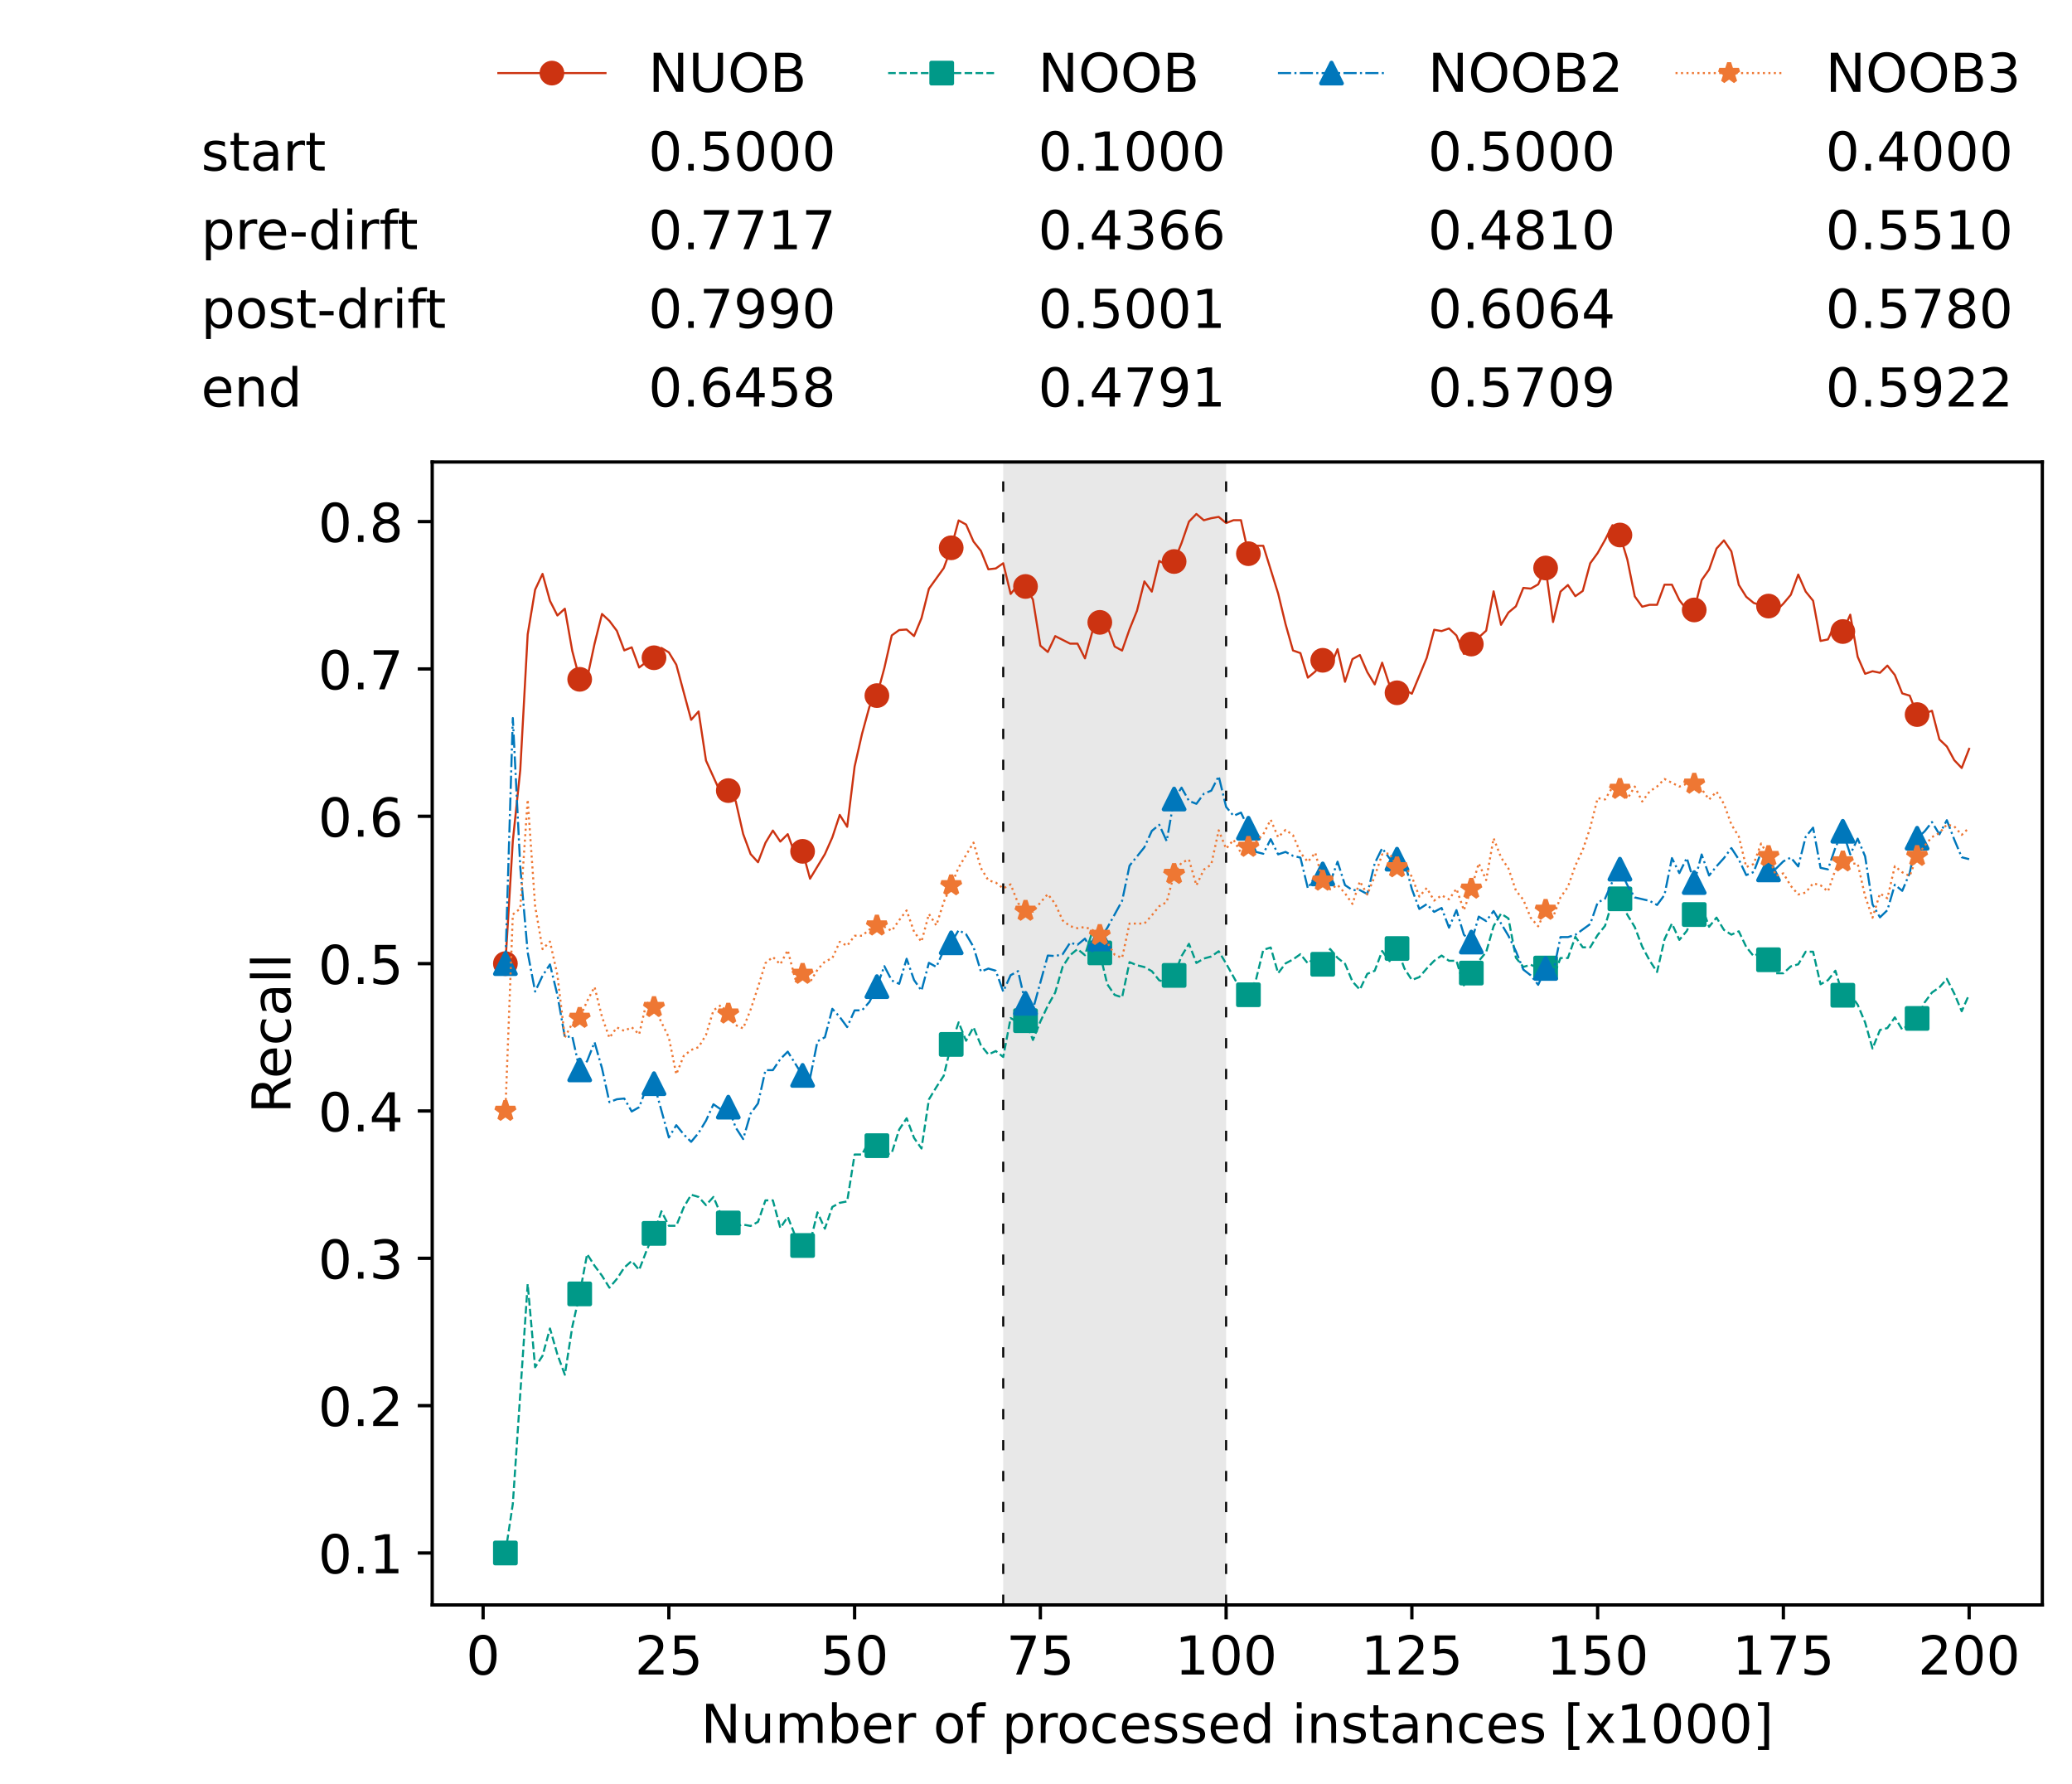 <?xml version="1.0" encoding="utf-8" standalone="no"?>
<!DOCTYPE svg PUBLIC "-//W3C//DTD SVG 1.1//EN"
  "http://www.w3.org/Graphics/SVG/1.1/DTD/svg11.dtd">
<!-- Created with matplotlib (https://matplotlib.org/) -->
<svg height="432.615pt" version="1.1" viewBox="0 0 502.65 432.615" width="502.65pt" xmlns="http://www.w3.org/2000/svg" xmlns:xlink="http://www.w3.org/1999/xlink">
 <defs>
  <style type="text/css">*{stroke-linecap:butt;stroke-linejoin:round;}</style>
 </defs>
 <g id="figure_1">
  <g id="patch_1">
   <path d="M 0 432.615 
L 502.65 432.615 
L 502.65 0 
L 0 0 
z
" style="fill:#ffffff;"/>
  </g>
  <g id="axes_1">
   <g id="patch_2">
    <path d="M 104.85 389.252 
L 495.45 389.252 
L 495.45 112.052 
L 104.85 112.052 
z
" style="fill:#ffffff;"/>
   </g>
   <g id="patch_3">
    <path clip-path="url(#pbd13943ecf)" d="M 297.446 389.252 
L 297.446 112.052 
L 243.372 112.052 
L 243.372 389.252 
z
" style="fill:#d3d3d3;opacity:0.5;"/>
   </g>
   <g id="matplotlib.axis_1">
    <g id="xtick_1">
     <g id="line2d_1">
      <defs>
       <path d="M 0 0 
L 0 3.5 
" id="m629a4fa6dd" style="stroke:#000000;stroke-width:0.8;"/>
      </defs>
      <g>
       <use style="stroke:#000000;stroke-width:0.8;" x="117.197" xlink:href="#m629a4fa6dd" y="389.252"/>
      </g>
     </g>
     <g id="text_1">
      <!-- 0 -->
      <g transform="translate(113.061 406.13)scale(0.13 -0.13)">
       <defs>
        <path d="M 31.781 66.406 
Q 24.172 66.406 20.328 58.906 
Q 16.5 51.422 16.5 36.375 
Q 16.5 21.391 20.328 13.891 
Q 24.172 6.391 31.781 6.391 
Q 39.453 6.391 43.281 13.891 
Q 47.125 21.391 47.125 36.375 
Q 47.125 51.422 43.281 58.906 
Q 39.453 66.406 31.781 66.406 
z
M 31.781 74.219 
Q 44.047 74.219 50.516 64.516 
Q 56.984 54.828 56.984 36.375 
Q 56.984 17.969 50.516 8.266 
Q 44.047 -1.422 31.781 -1.422 
Q 19.531 -1.422 13.062 8.266 
Q 6.594 17.969 6.594 36.375 
Q 6.594 54.828 13.062 64.516 
Q 19.531 74.219 31.781 74.219 
z
" id="DejaVuSans-48"/>
       </defs>
       <use xlink:href="#DejaVuSans-48"/>
      </g>
     </g>
    </g>
    <g id="xtick_2">
     <g id="line2d_2">
      <g>
       <use style="stroke:#000000;stroke-width:0.8;" x="162.259" xlink:href="#m629a4fa6dd" y="389.252"/>
      </g>
     </g>
     <g id="text_2">
      <!-- 25 -->
      <g transform="translate(153.988 406.13)scale(0.13 -0.13)">
       <defs>
        <path d="M 19.188 8.297 
L 53.609 8.297 
L 53.609 0 
L 7.328 0 
L 7.328 8.297 
Q 12.938 14.109 22.625 23.891 
Q 32.328 33.688 34.812 36.531 
Q 39.547 41.844 41.422 45.531 
Q 43.312 49.219 43.312 52.781 
Q 43.312 58.594 39.234 62.25 
Q 35.156 65.922 28.609 65.922 
Q 23.969 65.922 18.812 64.312 
Q 13.672 62.703 7.812 59.422 
L 7.812 69.391 
Q 13.766 71.781 18.938 73 
Q 24.125 74.219 28.422 74.219 
Q 39.75 74.219 46.484 68.547 
Q 53.219 62.891 53.219 53.422 
Q 53.219 48.922 51.531 44.891 
Q 49.859 40.875 45.406 35.406 
Q 44.188 33.984 37.641 27.219 
Q 31.109 20.453 19.188 8.297 
z
" id="DejaVuSans-50"/>
        <path d="M 10.797 72.906 
L 49.516 72.906 
L 49.516 64.594 
L 19.828 64.594 
L 19.828 46.734 
Q 21.969 47.469 24.109 47.828 
Q 26.266 48.188 28.422 48.188 
Q 40.625 48.188 47.75 41.5 
Q 54.891 34.812 54.891 23.391 
Q 54.891 11.625 47.562 5.094 
Q 40.234 -1.422 26.906 -1.422 
Q 22.312 -1.422 17.547 -0.641 
Q 12.797 0.141 7.719 1.703 
L 7.719 11.625 
Q 12.109 9.234 16.797 8.062 
Q 21.484 6.891 26.703 6.891 
Q 35.156 6.891 40.078 11.328 
Q 45.016 15.766 45.016 23.391 
Q 45.016 31 40.078 35.438 
Q 35.156 39.891 26.703 39.891 
Q 22.75 39.891 18.812 39.016 
Q 14.891 38.141 10.797 36.281 
z
" id="DejaVuSans-53"/>
       </defs>
       <use xlink:href="#DejaVuSans-50"/>
       <use x="63.623" xlink:href="#DejaVuSans-53"/>
      </g>
     </g>
    </g>
    <g id="xtick_3">
     <g id="line2d_3">
      <g>
       <use style="stroke:#000000;stroke-width:0.8;" x="207.322" xlink:href="#m629a4fa6dd" y="389.252"/>
      </g>
     </g>
     <g id="text_3">
      <!-- 50 -->
      <g transform="translate(199.05 406.13)scale(0.13 -0.13)">
       <use xlink:href="#DejaVuSans-53"/>
       <use x="63.623" xlink:href="#DejaVuSans-48"/>
      </g>
     </g>
    </g>
    <g id="xtick_4">
     <g id="line2d_4">
      <g>
       <use style="stroke:#000000;stroke-width:0.8;" x="252.384" xlink:href="#m629a4fa6dd" y="389.252"/>
      </g>
     </g>
     <g id="text_4">
      <!-- 75 -->
      <g transform="translate(244.113 406.13)scale(0.13 -0.13)">
       <defs>
        <path d="M 8.203 72.906 
L 55.078 72.906 
L 55.078 68.703 
L 28.609 0 
L 18.312 0 
L 43.219 64.594 
L 8.203 64.594 
z
" id="DejaVuSans-55"/>
       </defs>
       <use xlink:href="#DejaVuSans-55"/>
       <use x="63.623" xlink:href="#DejaVuSans-53"/>
      </g>
     </g>
    </g>
    <g id="xtick_5">
     <g id="line2d_5">
      <g>
       <use style="stroke:#000000;stroke-width:0.8;" x="297.446" xlink:href="#m629a4fa6dd" y="389.252"/>
      </g>
     </g>
     <g id="text_5">
      <!-- 100 -->
      <g transform="translate(285.039 406.13)scale(0.13 -0.13)">
       <defs>
        <path d="M 12.406 8.297 
L 28.516 8.297 
L 28.516 63.922 
L 10.984 60.406 
L 10.984 69.391 
L 28.422 72.906 
L 38.281 72.906 
L 38.281 8.297 
L 54.391 8.297 
L 54.391 0 
L 12.406 0 
z
" id="DejaVuSans-49"/>
       </defs>
       <use xlink:href="#DejaVuSans-49"/>
       <use x="63.623" xlink:href="#DejaVuSans-48"/>
       <use x="127.246" xlink:href="#DejaVuSans-48"/>
      </g>
     </g>
    </g>
    <g id="xtick_6">
     <g id="line2d_6">
      <g>
       <use style="stroke:#000000;stroke-width:0.8;" x="342.509" xlink:href="#m629a4fa6dd" y="389.252"/>
      </g>
     </g>
     <g id="text_6">
      <!-- 125 -->
      <g transform="translate(330.102 406.13)scale(0.13 -0.13)">
       <use xlink:href="#DejaVuSans-49"/>
       <use x="63.623" xlink:href="#DejaVuSans-50"/>
       <use x="127.246" xlink:href="#DejaVuSans-53"/>
      </g>
     </g>
    </g>
    <g id="xtick_7">
     <g id="line2d_7">
      <g>
       <use style="stroke:#000000;stroke-width:0.8;" x="387.571" xlink:href="#m629a4fa6dd" y="389.252"/>
      </g>
     </g>
     <g id="text_7">
      <!-- 150 -->
      <g transform="translate(375.164 406.13)scale(0.13 -0.13)">
       <use xlink:href="#DejaVuSans-49"/>
       <use x="63.623" xlink:href="#DejaVuSans-53"/>
       <use x="127.246" xlink:href="#DejaVuSans-48"/>
      </g>
     </g>
    </g>
    <g id="xtick_8">
     <g id="line2d_8">
      <g>
       <use style="stroke:#000000;stroke-width:0.8;" x="432.633" xlink:href="#m629a4fa6dd" y="389.252"/>
      </g>
     </g>
     <g id="text_8">
      <!-- 175 -->
      <g transform="translate(420.226 406.13)scale(0.13 -0.13)">
       <use xlink:href="#DejaVuSans-49"/>
       <use x="63.623" xlink:href="#DejaVuSans-55"/>
       <use x="127.246" xlink:href="#DejaVuSans-53"/>
      </g>
     </g>
    </g>
    <g id="xtick_9">
     <g id="line2d_9">
      <g>
       <use style="stroke:#000000;stroke-width:0.8;" x="477.695" xlink:href="#m629a4fa6dd" y="389.252"/>
      </g>
     </g>
     <g id="text_9">
      <!-- 200 -->
      <g transform="translate(465.289 406.13)scale(0.13 -0.13)">
       <use xlink:href="#DejaVuSans-50"/>
       <use x="63.623" xlink:href="#DejaVuSans-48"/>
       <use x="127.246" xlink:href="#DejaVuSans-48"/>
      </g>
     </g>
    </g>
    <g id="text_10">
     <!-- Number of processed instances [x1000] -->
     <g transform="translate(170.025 422.711)scale(0.13 -0.13)">
      <defs>
       <path d="M 9.812 72.906 
L 23.094 72.906 
L 55.422 11.922 
L 55.422 72.906 
L 64.984 72.906 
L 64.984 0 
L 51.703 0 
L 19.391 60.984 
L 19.391 0 
L 9.812 0 
z
" id="DejaVuSans-78"/>
       <path d="M 8.5 21.578 
L 8.5 54.688 
L 17.484 54.688 
L 17.484 21.922 
Q 17.484 14.156 20.5 10.266 
Q 23.531 6.391 29.594 6.391 
Q 36.859 6.391 41.078 11.031 
Q 45.312 15.672 45.312 23.688 
L 45.312 54.688 
L 54.297 54.688 
L 54.297 0 
L 45.312 0 
L 45.312 8.406 
Q 42.047 3.422 37.719 1 
Q 33.406 -1.422 27.688 -1.422 
Q 18.266 -1.422 13.375 4.438 
Q 8.5 10.297 8.5 21.578 
z
M 31.109 56 
z
" id="DejaVuSans-117"/>
       <path d="M 52 44.188 
Q 55.375 50.25 60.062 53.125 
Q 64.75 56 71.094 56 
Q 79.641 56 84.281 50.016 
Q 88.922 44.047 88.922 33.016 
L 88.922 0 
L 79.891 0 
L 79.891 32.719 
Q 79.891 40.578 77.094 44.375 
Q 74.312 48.188 68.609 48.188 
Q 61.625 48.188 57.562 43.547 
Q 53.516 38.922 53.516 30.906 
L 53.516 0 
L 44.484 0 
L 44.484 32.719 
Q 44.484 40.625 41.703 44.406 
Q 38.922 48.188 33.109 48.188 
Q 26.219 48.188 22.156 43.531 
Q 18.109 38.875 18.109 30.906 
L 18.109 0 
L 9.078 0 
L 9.078 54.688 
L 18.109 54.688 
L 18.109 46.188 
Q 21.188 51.219 25.484 53.609 
Q 29.781 56 35.688 56 
Q 41.656 56 45.828 52.969 
Q 50 49.953 52 44.188 
z
" id="DejaVuSans-109"/>
       <path d="M 48.688 27.297 
Q 48.688 37.203 44.609 42.844 
Q 40.531 48.484 33.406 48.484 
Q 26.266 48.484 22.188 42.844 
Q 18.109 37.203 18.109 27.297 
Q 18.109 17.391 22.188 11.75 
Q 26.266 6.109 33.406 6.109 
Q 40.531 6.109 44.609 11.75 
Q 48.688 17.391 48.688 27.297 
z
M 18.109 46.391 
Q 20.953 51.266 25.266 53.625 
Q 29.594 56 35.594 56 
Q 45.562 56 51.781 48.094 
Q 58.016 40.188 58.016 27.297 
Q 58.016 14.406 51.781 6.484 
Q 45.562 -1.422 35.594 -1.422 
Q 29.594 -1.422 25.266 0.953 
Q 20.953 3.328 18.109 8.203 
L 18.109 0 
L 9.078 0 
L 9.078 75.984 
L 18.109 75.984 
z
" id="DejaVuSans-98"/>
       <path d="M 56.203 29.594 
L 56.203 25.203 
L 14.891 25.203 
Q 15.484 15.922 20.484 11.062 
Q 25.484 6.203 34.422 6.203 
Q 39.594 6.203 44.453 7.469 
Q 49.312 8.734 54.109 11.281 
L 54.109 2.781 
Q 49.266 0.734 44.188 -0.344 
Q 39.109 -1.422 33.891 -1.422 
Q 20.797 -1.422 13.156 6.188 
Q 5.516 13.812 5.516 26.812 
Q 5.516 40.234 12.766 48.109 
Q 20.016 56 32.328 56 
Q 43.359 56 49.781 48.891 
Q 56.203 41.797 56.203 29.594 
z
M 47.219 32.234 
Q 47.125 39.594 43.094 43.984 
Q 39.062 48.391 32.422 48.391 
Q 24.906 48.391 20.391 44.141 
Q 15.875 39.891 15.188 32.172 
z
" id="DejaVuSans-101"/>
       <path d="M 41.109 46.297 
Q 39.594 47.172 37.812 47.578 
Q 36.031 48 33.891 48 
Q 26.266 48 22.188 43.047 
Q 18.109 38.094 18.109 28.812 
L 18.109 0 
L 9.078 0 
L 9.078 54.688 
L 18.109 54.688 
L 18.109 46.188 
Q 20.953 51.172 25.484 53.578 
Q 30.031 56 36.531 56 
Q 37.453 56 38.578 55.875 
Q 39.703 55.766 41.062 55.516 
z
" id="DejaVuSans-114"/>
       <path id="DejaVuSans-32"/>
       <path d="M 30.609 48.391 
Q 23.391 48.391 19.188 42.75 
Q 14.984 37.109 14.984 27.297 
Q 14.984 17.484 19.156 11.844 
Q 23.344 6.203 30.609 6.203 
Q 37.797 6.203 41.984 11.859 
Q 46.188 17.531 46.188 27.297 
Q 46.188 37.016 41.984 42.703 
Q 37.797 48.391 30.609 48.391 
z
M 30.609 56 
Q 42.328 56 49.016 48.375 
Q 55.719 40.766 55.719 27.297 
Q 55.719 13.875 49.016 6.219 
Q 42.328 -1.422 30.609 -1.422 
Q 18.844 -1.422 12.172 6.219 
Q 5.516 13.875 5.516 27.297 
Q 5.516 40.766 12.172 48.375 
Q 18.844 56 30.609 56 
z
" id="DejaVuSans-111"/>
       <path d="M 37.109 75.984 
L 37.109 68.5 
L 28.516 68.5 
Q 23.688 68.5 21.797 66.547 
Q 19.922 64.594 19.922 59.516 
L 19.922 54.688 
L 34.719 54.688 
L 34.719 47.703 
L 19.922 47.703 
L 19.922 0 
L 10.891 0 
L 10.891 47.703 
L 2.297 47.703 
L 2.297 54.688 
L 10.891 54.688 
L 10.891 58.5 
Q 10.891 67.625 15.141 71.797 
Q 19.391 75.984 28.609 75.984 
z
" id="DejaVuSans-102"/>
       <path d="M 18.109 8.203 
L 18.109 -20.797 
L 9.078 -20.797 
L 9.078 54.688 
L 18.109 54.688 
L 18.109 46.391 
Q 20.953 51.266 25.266 53.625 
Q 29.594 56 35.594 56 
Q 45.562 56 51.781 48.094 
Q 58.016 40.188 58.016 27.297 
Q 58.016 14.406 51.781 6.484 
Q 45.562 -1.422 35.594 -1.422 
Q 29.594 -1.422 25.266 0.953 
Q 20.953 3.328 18.109 8.203 
z
M 48.688 27.297 
Q 48.688 37.203 44.609 42.844 
Q 40.531 48.484 33.406 48.484 
Q 26.266 48.484 22.188 42.844 
Q 18.109 37.203 18.109 27.297 
Q 18.109 17.391 22.188 11.75 
Q 26.266 6.109 33.406 6.109 
Q 40.531 6.109 44.609 11.75 
Q 48.688 17.391 48.688 27.297 
z
" id="DejaVuSans-112"/>
       <path d="M 48.781 52.594 
L 48.781 44.188 
Q 44.969 46.297 41.141 47.344 
Q 37.312 48.391 33.406 48.391 
Q 24.656 48.391 19.812 42.844 
Q 14.984 37.312 14.984 27.297 
Q 14.984 17.281 19.812 11.734 
Q 24.656 6.203 33.406 6.203 
Q 37.312 6.203 41.141 7.25 
Q 44.969 8.297 48.781 10.406 
L 48.781 2.094 
Q 45.016 0.344 40.984 -0.531 
Q 36.969 -1.422 32.422 -1.422 
Q 20.062 -1.422 12.781 6.344 
Q 5.516 14.109 5.516 27.297 
Q 5.516 40.672 12.859 48.328 
Q 20.219 56 33.016 56 
Q 37.156 56 41.109 55.141 
Q 45.062 54.297 48.781 52.594 
z
" id="DejaVuSans-99"/>
       <path d="M 44.281 53.078 
L 44.281 44.578 
Q 40.484 46.531 36.375 47.5 
Q 32.281 48.484 27.875 48.484 
Q 21.188 48.484 17.844 46.438 
Q 14.5 44.391 14.5 40.281 
Q 14.5 37.156 16.891 35.375 
Q 19.281 33.594 26.516 31.984 
L 29.594 31.297 
Q 39.156 29.25 43.188 25.516 
Q 47.219 21.781 47.219 15.094 
Q 47.219 7.469 41.188 3.016 
Q 35.156 -1.422 24.609 -1.422 
Q 20.219 -1.422 15.453 -0.562 
Q 10.688 0.297 5.422 2 
L 5.422 11.281 
Q 10.406 8.688 15.234 7.391 
Q 20.062 6.109 24.812 6.109 
Q 31.156 6.109 34.562 8.281 
Q 37.984 10.453 37.984 14.406 
Q 37.984 18.062 35.516 20.016 
Q 33.062 21.969 24.703 23.781 
L 21.578 24.516 
Q 13.234 26.266 9.516 29.906 
Q 5.812 33.547 5.812 39.891 
Q 5.812 47.609 11.281 51.797 
Q 16.75 56 26.812 56 
Q 31.781 56 36.172 55.266 
Q 40.578 54.547 44.281 53.078 
z
" id="DejaVuSans-115"/>
       <path d="M 45.406 46.391 
L 45.406 75.984 
L 54.391 75.984 
L 54.391 0 
L 45.406 0 
L 45.406 8.203 
Q 42.578 3.328 38.25 0.953 
Q 33.938 -1.422 27.875 -1.422 
Q 17.969 -1.422 11.734 6.484 
Q 5.516 14.406 5.516 27.297 
Q 5.516 40.188 11.734 48.094 
Q 17.969 56 27.875 56 
Q 33.938 56 38.25 53.625 
Q 42.578 51.266 45.406 46.391 
z
M 14.797 27.297 
Q 14.797 17.391 18.875 11.75 
Q 22.953 6.109 30.078 6.109 
Q 37.203 6.109 41.297 11.75 
Q 45.406 17.391 45.406 27.297 
Q 45.406 37.203 41.297 42.844 
Q 37.203 48.484 30.078 48.484 
Q 22.953 48.484 18.875 42.844 
Q 14.797 37.203 14.797 27.297 
z
" id="DejaVuSans-100"/>
       <path d="M 9.422 54.688 
L 18.406 54.688 
L 18.406 0 
L 9.422 0 
z
M 9.422 75.984 
L 18.406 75.984 
L 18.406 64.594 
L 9.422 64.594 
z
" id="DejaVuSans-105"/>
       <path d="M 54.891 33.016 
L 54.891 0 
L 45.906 0 
L 45.906 32.719 
Q 45.906 40.484 42.875 44.328 
Q 39.844 48.188 33.797 48.188 
Q 26.516 48.188 22.312 43.547 
Q 18.109 38.922 18.109 30.906 
L 18.109 0 
L 9.078 0 
L 9.078 54.688 
L 18.109 54.688 
L 18.109 46.188 
Q 21.344 51.125 25.703 53.562 
Q 30.078 56 35.797 56 
Q 45.219 56 50.047 50.172 
Q 54.891 44.344 54.891 33.016 
z
" id="DejaVuSans-110"/>
       <path d="M 18.312 70.219 
L 18.312 54.688 
L 36.812 54.688 
L 36.812 47.703 
L 18.312 47.703 
L 18.312 18.016 
Q 18.312 11.328 20.141 9.422 
Q 21.969 7.516 27.594 7.516 
L 36.812 7.516 
L 36.812 0 
L 27.594 0 
Q 17.188 0 13.234 3.875 
Q 9.281 7.766 9.281 18.016 
L 9.281 47.703 
L 2.688 47.703 
L 2.688 54.688 
L 9.281 54.688 
L 9.281 70.219 
z
" id="DejaVuSans-116"/>
       <path d="M 34.281 27.484 
Q 23.391 27.484 19.188 25 
Q 14.984 22.516 14.984 16.5 
Q 14.984 11.719 18.141 8.906 
Q 21.297 6.109 26.703 6.109 
Q 34.188 6.109 38.703 11.406 
Q 43.219 16.703 43.219 25.484 
L 43.219 27.484 
z
M 52.203 31.203 
L 52.203 0 
L 43.219 0 
L 43.219 8.297 
Q 40.141 3.328 35.547 0.953 
Q 30.953 -1.422 24.312 -1.422 
Q 15.922 -1.422 10.953 3.297 
Q 6 8.016 6 15.922 
Q 6 25.141 12.172 29.828 
Q 18.359 34.516 30.609 34.516 
L 43.219 34.516 
L 43.219 35.406 
Q 43.219 41.609 39.141 45 
Q 35.062 48.391 27.688 48.391 
Q 23 48.391 18.547 47.266 
Q 14.109 46.141 10.016 43.891 
L 10.016 52.203 
Q 14.938 54.109 19.578 55.047 
Q 24.219 56 28.609 56 
Q 40.484 56 46.344 49.844 
Q 52.203 43.703 52.203 31.203 
z
" id="DejaVuSans-97"/>
       <path d="M 8.594 75.984 
L 29.297 75.984 
L 29.297 69 
L 17.578 69 
L 17.578 -6.203 
L 29.297 -6.203 
L 29.297 -13.188 
L 8.594 -13.188 
z
" id="DejaVuSans-91"/>
       <path d="M 54.891 54.688 
L 35.109 28.078 
L 55.906 0 
L 45.312 0 
L 29.391 21.484 
L 13.484 0 
L 2.875 0 
L 24.125 28.609 
L 4.688 54.688 
L 15.281 54.688 
L 29.781 35.203 
L 44.281 54.688 
z
" id="DejaVuSans-120"/>
       <path d="M 30.422 75.984 
L 30.422 -13.188 
L 9.719 -13.188 
L 9.719 -6.203 
L 21.391 -6.203 
L 21.391 69 
L 9.719 69 
L 9.719 75.984 
z
" id="DejaVuSans-93"/>
      </defs>
      <use xlink:href="#DejaVuSans-78"/>
      <use x="74.805" xlink:href="#DejaVuSans-117"/>
      <use x="138.184" xlink:href="#DejaVuSans-109"/>
      <use x="235.596" xlink:href="#DejaVuSans-98"/>
      <use x="299.072" xlink:href="#DejaVuSans-101"/>
      <use x="360.596" xlink:href="#DejaVuSans-114"/>
      <use x="401.709" xlink:href="#DejaVuSans-32"/>
      <use x="433.496" xlink:href="#DejaVuSans-111"/>
      <use x="494.678" xlink:href="#DejaVuSans-102"/>
      <use x="529.883" xlink:href="#DejaVuSans-32"/>
      <use x="561.67" xlink:href="#DejaVuSans-112"/>
      <use x="625.146" xlink:href="#DejaVuSans-114"/>
      <use x="664.01" xlink:href="#DejaVuSans-111"/>
      <use x="725.191" xlink:href="#DejaVuSans-99"/>
      <use x="780.172" xlink:href="#DejaVuSans-101"/>
      <use x="841.695" xlink:href="#DejaVuSans-115"/>
      <use x="893.795" xlink:href="#DejaVuSans-115"/>
      <use x="945.895" xlink:href="#DejaVuSans-101"/>
      <use x="1007.418" xlink:href="#DejaVuSans-100"/>
      <use x="1070.895" xlink:href="#DejaVuSans-32"/>
      <use x="1102.682" xlink:href="#DejaVuSans-105"/>
      <use x="1130.465" xlink:href="#DejaVuSans-110"/>
      <use x="1193.844" xlink:href="#DejaVuSans-115"/>
      <use x="1245.943" xlink:href="#DejaVuSans-116"/>
      <use x="1285.152" xlink:href="#DejaVuSans-97"/>
      <use x="1346.432" xlink:href="#DejaVuSans-110"/>
      <use x="1409.811" xlink:href="#DejaVuSans-99"/>
      <use x="1464.791" xlink:href="#DejaVuSans-101"/>
      <use x="1526.314" xlink:href="#DejaVuSans-115"/>
      <use x="1578.414" xlink:href="#DejaVuSans-32"/>
      <use x="1610.201" xlink:href="#DejaVuSans-91"/>
      <use x="1649.215" xlink:href="#DejaVuSans-120"/>
      <use x="1708.395" xlink:href="#DejaVuSans-49"/>
      <use x="1772.018" xlink:href="#DejaVuSans-48"/>
      <use x="1835.641" xlink:href="#DejaVuSans-48"/>
      <use x="1899.264" xlink:href="#DejaVuSans-48"/>
      <use x="1962.887" xlink:href="#DejaVuSans-93"/>
     </g>
    </g>
   </g>
   <g id="matplotlib.axis_2">
    <g id="ytick_1">
     <g id="line2d_10">
      <defs>
       <path d="M 0 0 
L -3.5 0 
" id="m4d494e554e" style="stroke:#000000;stroke-width:0.8;"/>
      </defs>
      <g>
       <use style="stroke:#000000;stroke-width:0.8;" x="104.85" xlink:href="#m4d494e554e" y="376.652"/>
      </g>
     </g>
     <g id="text_11">
      <!-- 0.1 -->
      <g transform="translate(77.176 381.591)scale(0.13 -0.13)">
       <defs>
        <path d="M 10.688 12.406 
L 21 12.406 
L 21 0 
L 10.688 0 
z
" id="DejaVuSans-46"/>
       </defs>
       <use xlink:href="#DejaVuSans-48"/>
       <use x="63.623" xlink:href="#DejaVuSans-46"/>
       <use x="95.41" xlink:href="#DejaVuSans-49"/>
      </g>
     </g>
    </g>
    <g id="ytick_2">
     <g id="line2d_11">
      <g>
       <use style="stroke:#000000;stroke-width:0.8;" x="104.85" xlink:href="#m4d494e554e" y="340.917"/>
      </g>
     </g>
     <g id="text_12">
      <!-- 0.2 -->
      <g transform="translate(77.176 345.856)scale(0.13 -0.13)">
       <use xlink:href="#DejaVuSans-48"/>
       <use x="63.623" xlink:href="#DejaVuSans-46"/>
       <use x="95.41" xlink:href="#DejaVuSans-50"/>
      </g>
     </g>
    </g>
    <g id="ytick_3">
     <g id="line2d_12">
      <g>
       <use style="stroke:#000000;stroke-width:0.8;" x="104.85" xlink:href="#m4d494e554e" y="305.182"/>
      </g>
     </g>
     <g id="text_13">
      <!-- 0.3 -->
      <g transform="translate(77.176 310.121)scale(0.13 -0.13)">
       <defs>
        <path d="M 40.578 39.312 
Q 47.656 37.797 51.625 33 
Q 55.609 28.219 55.609 21.188 
Q 55.609 10.406 48.188 4.484 
Q 40.766 -1.422 27.094 -1.422 
Q 22.516 -1.422 17.656 -0.516 
Q 12.797 0.391 7.625 2.203 
L 7.625 11.719 
Q 11.719 9.328 16.594 8.109 
Q 21.484 6.891 26.812 6.891 
Q 36.078 6.891 40.938 10.547 
Q 45.797 14.203 45.797 21.188 
Q 45.797 27.641 41.281 31.266 
Q 36.766 34.906 28.719 34.906 
L 20.219 34.906 
L 20.219 43.016 
L 29.109 43.016 
Q 36.375 43.016 40.234 45.922 
Q 44.094 48.828 44.094 54.297 
Q 44.094 59.906 40.109 62.906 
Q 36.141 65.922 28.719 65.922 
Q 24.656 65.922 20.016 65.031 
Q 15.375 64.156 9.812 62.312 
L 9.812 71.094 
Q 15.438 72.656 20.344 73.438 
Q 25.25 74.219 29.594 74.219 
Q 40.828 74.219 47.359 69.109 
Q 53.906 64.016 53.906 55.328 
Q 53.906 49.266 50.438 45.094 
Q 46.969 40.922 40.578 39.312 
z
" id="DejaVuSans-51"/>
       </defs>
       <use xlink:href="#DejaVuSans-48"/>
       <use x="63.623" xlink:href="#DejaVuSans-46"/>
       <use x="95.41" xlink:href="#DejaVuSans-51"/>
      </g>
     </g>
    </g>
    <g id="ytick_4">
     <g id="line2d_13">
      <g>
       <use style="stroke:#000000;stroke-width:0.8;" x="104.85" xlink:href="#m4d494e554e" y="269.447"/>
      </g>
     </g>
     <g id="text_14">
      <!-- 0.4 -->
      <g transform="translate(77.176 274.386)scale(0.13 -0.13)">
       <defs>
        <path d="M 37.797 64.312 
L 12.891 25.391 
L 37.797 25.391 
z
M 35.203 72.906 
L 47.609 72.906 
L 47.609 25.391 
L 58.016 25.391 
L 58.016 17.188 
L 47.609 17.188 
L 47.609 0 
L 37.797 0 
L 37.797 17.188 
L 4.891 17.188 
L 4.891 26.703 
z
" id="DejaVuSans-52"/>
       </defs>
       <use xlink:href="#DejaVuSans-48"/>
       <use x="63.623" xlink:href="#DejaVuSans-46"/>
       <use x="95.41" xlink:href="#DejaVuSans-52"/>
      </g>
     </g>
    </g>
    <g id="ytick_5">
     <g id="line2d_14">
      <g>
       <use style="stroke:#000000;stroke-width:0.8;" x="104.85" xlink:href="#m4d494e554e" y="233.713"/>
      </g>
     </g>
     <g id="text_15">
      <!-- 0.5 -->
      <g transform="translate(77.176 238.652)scale(0.13 -0.13)">
       <use xlink:href="#DejaVuSans-48"/>
       <use x="63.623" xlink:href="#DejaVuSans-46"/>
       <use x="95.41" xlink:href="#DejaVuSans-53"/>
      </g>
     </g>
    </g>
    <g id="ytick_6">
     <g id="line2d_15">
      <g>
       <use style="stroke:#000000;stroke-width:0.8;" x="104.85" xlink:href="#m4d494e554e" y="197.978"/>
      </g>
     </g>
     <g id="text_16">
      <!-- 0.6 -->
      <g transform="translate(77.176 202.917)scale(0.13 -0.13)">
       <defs>
        <path d="M 33.016 40.375 
Q 26.375 40.375 22.484 35.828 
Q 18.609 31.297 18.609 23.391 
Q 18.609 15.531 22.484 10.953 
Q 26.375 6.391 33.016 6.391 
Q 39.656 6.391 43.531 10.953 
Q 47.406 15.531 47.406 23.391 
Q 47.406 31.297 43.531 35.828 
Q 39.656 40.375 33.016 40.375 
z
M 52.594 71.297 
L 52.594 62.312 
Q 48.875 64.062 45.094 64.984 
Q 41.312 65.922 37.594 65.922 
Q 27.828 65.922 22.672 59.328 
Q 17.531 52.734 16.797 39.406 
Q 19.672 43.656 24.016 45.922 
Q 28.375 48.188 33.594 48.188 
Q 44.578 48.188 50.953 41.516 
Q 57.328 34.859 57.328 23.391 
Q 57.328 12.156 50.688 5.359 
Q 44.047 -1.422 33.016 -1.422 
Q 20.359 -1.422 13.672 8.266 
Q 6.984 17.969 6.984 36.375 
Q 6.984 53.656 15.188 63.938 
Q 23.391 74.219 37.203 74.219 
Q 40.922 74.219 44.703 73.484 
Q 48.484 72.75 52.594 71.297 
z
" id="DejaVuSans-54"/>
       </defs>
       <use xlink:href="#DejaVuSans-48"/>
       <use x="63.623" xlink:href="#DejaVuSans-46"/>
       <use x="95.41" xlink:href="#DejaVuSans-54"/>
      </g>
     </g>
    </g>
    <g id="ytick_7">
     <g id="line2d_16">
      <g>
       <use style="stroke:#000000;stroke-width:0.8;" x="104.85" xlink:href="#m4d494e554e" y="162.243"/>
      </g>
     </g>
     <g id="text_17">
      <!-- 0.7 -->
      <g transform="translate(77.176 167.182)scale(0.13 -0.13)">
       <use xlink:href="#DejaVuSans-48"/>
       <use x="63.623" xlink:href="#DejaVuSans-46"/>
       <use x="95.41" xlink:href="#DejaVuSans-55"/>
      </g>
     </g>
    </g>
    <g id="ytick_8">
     <g id="line2d_17">
      <g>
       <use style="stroke:#000000;stroke-width:0.8;" x="104.85" xlink:href="#m4d494e554e" y="126.508"/>
      </g>
     </g>
     <g id="text_18">
      <!-- 0.8 -->
      <g transform="translate(77.176 131.447)scale(0.13 -0.13)">
       <defs>
        <path d="M 31.781 34.625 
Q 24.75 34.625 20.719 30.859 
Q 16.703 27.094 16.703 20.516 
Q 16.703 13.922 20.719 10.156 
Q 24.75 6.391 31.781 6.391 
Q 38.812 6.391 42.859 10.172 
Q 46.922 13.969 46.922 20.516 
Q 46.922 27.094 42.891 30.859 
Q 38.875 34.625 31.781 34.625 
z
M 21.922 38.812 
Q 15.578 40.375 12.031 44.719 
Q 8.5 49.078 8.5 55.328 
Q 8.5 64.062 14.719 69.141 
Q 20.953 74.219 31.781 74.219 
Q 42.672 74.219 48.875 69.141 
Q 55.078 64.062 55.078 55.328 
Q 55.078 49.078 51.531 44.719 
Q 48 40.375 41.703 38.812 
Q 48.828 37.156 52.797 32.312 
Q 56.781 27.484 56.781 20.516 
Q 56.781 9.906 50.312 4.234 
Q 43.844 -1.422 31.781 -1.422 
Q 19.734 -1.422 13.25 4.234 
Q 6.781 9.906 6.781 20.516 
Q 6.781 27.484 10.781 32.312 
Q 14.797 37.156 21.922 38.812 
z
M 18.312 54.391 
Q 18.312 48.734 21.844 45.562 
Q 25.391 42.391 31.781 42.391 
Q 38.141 42.391 41.719 45.562 
Q 45.312 48.734 45.312 54.391 
Q 45.312 60.062 41.719 63.234 
Q 38.141 66.406 31.781 66.406 
Q 25.391 66.406 21.844 63.234 
Q 18.312 60.062 18.312 54.391 
z
" id="DejaVuSans-56"/>
       </defs>
       <use xlink:href="#DejaVuSans-48"/>
       <use x="63.623" xlink:href="#DejaVuSans-46"/>
       <use x="95.41" xlink:href="#DejaVuSans-56"/>
      </g>
     </g>
    </g>
    <g id="text_19">
     <!-- Recall -->
     <g transform="translate(70.472 270.044)rotate(-90)scale(0.13 -0.13)">
      <defs>
       <path d="M 44.391 34.188 
Q 47.562 33.109 50.562 29.594 
Q 53.562 26.078 56.594 19.922 
L 66.609 0 
L 56 0 
L 46.688 18.703 
Q 43.062 26.031 39.672 28.422 
Q 36.281 30.812 30.422 30.812 
L 19.672 30.812 
L 19.672 0 
L 9.812 0 
L 9.812 72.906 
L 32.078 72.906 
Q 44.578 72.906 50.734 67.672 
Q 56.891 62.453 56.891 51.906 
Q 56.891 45.016 53.688 40.469 
Q 50.484 35.938 44.391 34.188 
z
M 19.672 64.797 
L 19.672 38.922 
L 32.078 38.922 
Q 39.203 38.922 42.844 42.219 
Q 46.484 45.516 46.484 51.906 
Q 46.484 58.297 42.844 61.547 
Q 39.203 64.797 32.078 64.797 
z
" id="DejaVuSans-82"/>
       <path d="M 9.422 75.984 
L 18.406 75.984 
L 18.406 0 
L 9.422 0 
z
" id="DejaVuSans-108"/>
      </defs>
      <use xlink:href="#DejaVuSans-82"/>
      <use x="64.982" xlink:href="#DejaVuSans-101"/>
      <use x="126.506" xlink:href="#DejaVuSans-99"/>
      <use x="181.486" xlink:href="#DejaVuSans-97"/>
      <use x="242.766" xlink:href="#DejaVuSans-108"/>
      <use x="270.549" xlink:href="#DejaVuSans-108"/>
     </g>
    </g>
   </g>
   <g id="line2d_18"/>
   <g id="line2d_19"/>
   <g id="line2d_20"/>
   <g id="line2d_21"/>
   <g id="line2d_22"/>
   <g id="line2d_23">
    <path clip-path="url(#pbd13943ecf)" d="M 122.605 233.713 
L 124.407 203.934 
L 126.21 186.788 
L 128.012 153.851 
L 129.815 143.022 
L 131.617 139.187 
L 133.419 145.729 
L 135.222 149.282 
L 137.024 147.634 
L 138.827 157.866 
L 140.629 164.761 
L 142.432 164.552 
L 144.234 156.128 
L 146.037 148.907 
L 147.839 150.59 
L 149.642 152.993 
L 151.444 157.742 
L 153.247 156.999 
L 155.049 161.892 
L 156.852 160.519 
L 158.654 159.527 
L 160.457 157.144 
L 162.259 158.227 
L 164.062 161.205 
L 167.667 174.583 
L 169.469 172.553 
L 171.272 184.464 
L 174.877 192.433 
L 176.679 191.746 
L 178.482 194.327 
L 180.284 202.268 
L 182.087 207.141 
L 183.889 209.126 
L 185.692 204.411 
L 187.494 201.433 
L 189.297 204.113 
L 191.099 202.309 
L 192.902 207.272 
L 194.704 206.478 
L 196.507 213.114 
L 200.112 207.158 
L 201.914 203.098 
L 203.717 197.638 
L 205.519 200.528 
L 207.322 185.91 
L 209.124 177.969 
L 210.927 171.371 
L 212.729 168.708 
L 214.532 162.044 
L 216.334 154.102 
L 218.137 152.803 
L 219.939 152.679 
L 221.742 154.267 
L 223.544 149.936 
L 225.347 142.789 
L 228.952 137.771 
L 230.754 132.858 
L 232.557 126.221 
L 234.359 127.214 
L 236.162 131.337 
L 237.964 133.611 
L 239.767 138.078 
L 241.569 137.868 
L 243.372 136.605 
L 245.174 144.049 
L 246.976 141.866 
L 248.779 142.238 
L 250.581 145.428 
L 252.384 156.596 
L 254.186 158.127 
L 255.989 154.281 
L 259.594 156.102 
L 261.396 156.102 
L 263.199 159.676 
L 265.001 153.178 
L 266.804 150.945 
L 268.606 151.838 
L 270.409 156.801 
L 272.211 157.783 
L 274.014 152.622 
L 275.816 148.155 
L 277.619 141.008 
L 279.421 143.489 
L 281.224 136.045 
L 283.026 137.037 
L 284.829 136.186 
L 286.631 131.719 
L 288.434 126.508 
L 290.236 124.652 
L 292.039 126.179 
L 293.841 125.683 
L 295.644 125.364 
L 297.446 126.853 
L 299.249 126.165 
L 301.051 126.165 
L 302.854 134.287 
L 304.656 132.372 
L 306.459 132.372 
L 310.064 143.935 
L 311.866 151.38 
L 313.669 157.761 
L 315.471 158.399 
L 317.274 164.355 
L 319.076 162.866 
L 320.879 160.143 
L 322.681 161.768 
L 324.484 157.436 
L 326.286 165.355 
L 328.089 159.857 
L 329.891 158.864 
L 331.694 163.012 
L 333.496 165.99 
L 335.299 160.721 
L 337.101 166.219 
L 338.904 168.024 
L 340.706 167.258 
L 342.509 168.251 
L 346.114 159.547 
L 347.916 152.74 
L 349.719 153.059 
L 351.521 152.421 
L 353.324 154.123 
L 355.126 158.59 
L 356.928 156.207 
L 360.533 152.959 
L 362.336 143.416 
L 364.138 151.538 
L 365.941 148.56 
L 367.743 147.051 
L 369.546 142.584 
L 371.348 142.76 
L 373.151 141.729 
L 374.953 137.758 
L 376.756 150.861 
L 378.558 143.487 
L 380.361 141.892 
L 382.163 144.599 
L 383.966 143.323 
L 385.768 136.623 
L 387.571 134.141 
L 389.373 130.95 
L 391.176 127.377 
L 392.978 129.759 
L 394.781 135.715 
L 396.583 144.649 
L 398.386 147.148 
L 400.188 146.684 
L 401.991 146.684 
L 403.793 141.811 
L 405.596 141.811 
L 407.398 145.53 
L 409.201 147.935 
L 411.003 147.935 
L 412.806 140.703 
L 414.608 138.15 
L 416.411 133.045 
L 418.213 131.06 
L 420.016 133.729 
L 421.818 141.85 
L 423.621 144.738 
L 425.423 146.227 
L 427.226 146.822 
L 429.028 146.993 
L 430.831 148.184 
L 432.633 146.397 
L 434.436 144.259 
L 436.238 139.35 
L 438.041 143.474 
L 439.843 145.707 
L 441.646 155.453 
L 443.448 155.078 
L 445.251 151.184 
L 447.053 153.169 
L 448.856 149.085 
L 450.658 159.295 
L 452.461 163.418 
L 454.263 162.798 
L 456.066 163.173 
L 457.868 161.432 
L 459.671 163.706 
L 461.473 168.173 
L 463.276 168.715 
L 465.078 173.309 
L 466.881 173.034 
L 468.683 172.385 
L 470.485 179.333 
L 472.288 181.051 
L 474.09 184.373 
L 475.893 186.262 
L 477.695 181.622 
L 477.695 181.622 
" style="fill:none;stroke:#cc3311;stroke-linecap:square;stroke-width:0.5;"/>
    <defs>
     <path d="M 0 2.5 
C 0.663 2.5 1.299 2.237 1.768 1.768 
C 2.237 1.299 2.5 0.663 2.5 0 
C 2.5 -0.663 2.237 -1.299 1.768 -1.768 
C 1.299 -2.237 0.663 -2.5 0 -2.5 
C -0.663 -2.5 -1.299 -2.237 -1.768 -1.768 
C -2.237 -1.299 -2.5 -0.663 -2.5 0 
C -2.5 0.663 -2.237 1.299 -1.768 1.768 
C -1.299 2.237 -0.663 2.5 0 2.5 
z
" id="m6364632157" style="stroke:#cc3311;"/>
    </defs>
    <g clip-path="url(#pbd13943ecf)">
     <use style="fill:#cc3311;stroke:#cc3311;" x="122.605" xlink:href="#m6364632157" y="233.713"/>
     <use style="fill:#cc3311;stroke:#cc3311;" x="140.629" xlink:href="#m6364632157" y="164.761"/>
     <use style="fill:#cc3311;stroke:#cc3311;" x="158.654" xlink:href="#m6364632157" y="159.527"/>
     <use style="fill:#cc3311;stroke:#cc3311;" x="176.679" xlink:href="#m6364632157" y="191.746"/>
     <use style="fill:#cc3311;stroke:#cc3311;" x="194.704" xlink:href="#m6364632157" y="206.478"/>
     <use style="fill:#cc3311;stroke:#cc3311;" x="212.729" xlink:href="#m6364632157" y="168.708"/>
     <use style="fill:#cc3311;stroke:#cc3311;" x="230.754" xlink:href="#m6364632157" y="132.858"/>
     <use style="fill:#cc3311;stroke:#cc3311;" x="248.779" xlink:href="#m6364632157" y="142.238"/>
     <use style="fill:#cc3311;stroke:#cc3311;" x="266.804" xlink:href="#m6364632157" y="150.945"/>
     <use style="fill:#cc3311;stroke:#cc3311;" x="284.829" xlink:href="#m6364632157" y="136.186"/>
     <use style="fill:#cc3311;stroke:#cc3311;" x="302.854" xlink:href="#m6364632157" y="134.287"/>
     <use style="fill:#cc3311;stroke:#cc3311;" x="320.879" xlink:href="#m6364632157" y="160.143"/>
     <use style="fill:#cc3311;stroke:#cc3311;" x="338.904" xlink:href="#m6364632157" y="168.024"/>
     <use style="fill:#cc3311;stroke:#cc3311;" x="356.928" xlink:href="#m6364632157" y="156.207"/>
     <use style="fill:#cc3311;stroke:#cc3311;" x="374.953" xlink:href="#m6364632157" y="137.758"/>
     <use style="fill:#cc3311;stroke:#cc3311;" x="392.978" xlink:href="#m6364632157" y="129.759"/>
     <use style="fill:#cc3311;stroke:#cc3311;" x="411.003" xlink:href="#m6364632157" y="147.935"/>
     <use style="fill:#cc3311;stroke:#cc3311;" x="429.028" xlink:href="#m6364632157" y="146.993"/>
     <use style="fill:#cc3311;stroke:#cc3311;" x="447.053" xlink:href="#m6364632157" y="153.169"/>
     <use style="fill:#cc3311;stroke:#cc3311;" x="465.078" xlink:href="#m6364632157" y="173.309"/>
    </g>
   </g>
   <g id="line2d_24"/>
   <g id="line2d_25"/>
   <g id="line2d_26"/>
   <g id="line2d_27"/>
   <g id="line2d_28">
    <path clip-path="url(#pbd13943ecf)" d="M 122.605 376.652 
L 124.407 364.74 
L 128.012 311.409 
L 129.815 331.604 
L 131.617 328.825 
L 133.419 322.199 
L 135.222 328.509 
L 137.024 333.417 
L 138.827 321.822 
L 140.629 313.812 
L 142.432 304.159 
L 144.234 306.987 
L 146.037 309.411 
L 147.839 312.305 
L 149.642 310.185 
L 151.444 307.438 
L 153.247 305.824 
L 155.049 308.013 
L 156.852 303.305 
L 158.654 299.136 
L 160.457 293.776 
L 162.259 297.295 
L 164.062 297.295 
L 165.864 292.828 
L 167.667 289.76 
L 169.469 290.302 
L 171.272 292.287 
L 173.074 290.302 
L 174.877 294.55 
L 176.679 296.612 
L 178.482 297.406 
L 180.284 297.009 
L 182.087 297.333 
L 183.889 296.341 
L 185.692 291.129 
L 187.494 291.129 
L 189.297 297.83 
L 191.099 295.123 
L 192.902 299.689 
L 194.704 302.071 
L 196.507 301.475 
L 198.309 294.031 
L 200.112 298.001 
L 201.914 292.722 
L 203.717 291.73 
L 205.519 291.379 
L 207.322 280.009 
L 209.124 280.009 
L 210.927 276.573 
L 212.729 277.862 
L 214.532 280.13 
L 216.334 279.634 
L 218.137 273.949 
L 219.939 271.219 
L 221.742 275.984 
L 223.544 278.556 
L 225.347 266.644 
L 227.149 263.666 
L 228.952 260.905 
L 230.754 253.311 
L 232.557 247.951 
L 234.359 252.418 
L 236.162 249.135 
L 237.964 253.52 
L 239.767 255.754 
L 241.569 254.913 
L 243.372 256.357 
L 245.174 246.927 
L 246.976 247.919 
L 248.779 247.547 
L 250.581 252.227 
L 252.384 247.76 
L 254.186 243.931 
L 255.989 240.705 
L 257.791 234.451 
L 259.594 231.667 
L 261.396 230.178 
L 263.199 231.667 
L 265.001 225.892 
L 266.804 231.103 
L 268.606 238.696 
L 270.409 241.302 
L 272.211 241.891 
L 274.014 233.355 
L 275.816 234.099 
L 277.619 234.546 
L 279.421 235.538 
L 281.224 237.772 
L 283.026 238.268 
L 284.829 236.566 
L 286.631 231.887 
L 288.434 228.909 
L 290.236 233.55 
L 292.039 232.481 
L 293.841 231.985 
L 295.644 230.708 
L 297.446 233.686 
L 301.051 240.184 
L 302.854 241.267 
L 304.656 237.757 
L 306.459 230.387 
L 308.261 229.798 
L 310.064 236.037 
L 311.866 233.655 
L 313.669 232.698 
L 315.471 231.422 
L 317.274 233.655 
L 319.076 232.166 
L 320.879 233.868 
L 322.681 230.155 
L 324.484 232.321 
L 326.286 233.742 
L 328.089 238.037 
L 329.891 240.022 
L 331.694 236.194 
L 333.496 235.449 
L 335.299 230.639 
L 337.101 233.113 
L 338.904 230.045 
L 340.706 234.894 
L 342.509 237.674 
L 344.311 236.986 
L 346.114 234.898 
L 347.916 233.026 
L 349.719 231.75 
L 351.521 233.026 
L 353.324 233.026 
L 355.126 238.982 
L 358.731 233.08 
L 360.533 230.915 
L 362.336 224.62 
L 364.138 221.575 
L 365.941 222.766 
L 367.743 232.28 
L 369.546 234.513 
L 371.348 233.988 
L 373.151 234.789 
L 374.953 234.789 
L 376.756 237.172 
L 378.558 232.35 
L 380.361 232.35 
L 382.163 227.207 
L 383.966 229.759 
L 385.768 229.759 
L 387.571 226.781 
L 389.373 224.548 
L 391.176 218.592 
L 392.978 217.997 
L 394.781 221.868 
L 396.583 224.846 
L 398.386 229.594 
L 400.188 232.958 
L 401.991 235.738 
L 403.793 227.819 
L 405.596 223.99 
L 407.398 227.952 
L 409.201 225.776 
L 411.003 221.805 
L 412.806 219.678 
L 414.608 224.783 
L 416.411 222.55 
L 418.213 225.528 
L 420.016 226.688 
L 421.818 225.876 
L 423.621 229.666 
L 425.423 231.899 
L 427.226 230.907 
L 429.028 232.778 
L 430.831 236.054 
L 432.633 236.054 
L 434.436 234.374 
L 436.238 233.883 
L 438.041 230.829 
L 439.843 230.829 
L 441.646 238.719 
L 443.448 237.719 
L 445.251 235.428 
L 447.053 241.384 
L 448.856 241.129 
L 450.658 243.681 
L 452.461 247.977 
L 454.263 254.305 
L 456.066 249.806 
L 457.868 249.342 
L 459.671 246.743 
L 461.473 249.721 
L 463.276 248.278 
L 465.078 247.001 
L 466.881 243.153 
L 468.683 240.716 
L 470.485 239.476 
L 472.288 237.414 
L 474.09 240.965 
L 475.893 245.26 
L 477.695 241.199 
L 477.695 241.199 
" style="fill:none;stroke:#009988;stroke-dasharray:1.85,0.8;stroke-dashoffset:0;stroke-width:0.5;"/>
    <defs>
     <path d="M -2.5 2.5 
L 2.5 2.5 
L 2.5 -2.5 
L -2.5 -2.5 
z
" id="me0a30d4735" style="stroke:#009988;stroke-linejoin:miter;"/>
    </defs>
    <g clip-path="url(#pbd13943ecf)">
     <use style="fill:#009988;stroke:#009988;stroke-linejoin:miter;" x="122.605" xlink:href="#me0a30d4735" y="376.652"/>
     <use style="fill:#009988;stroke:#009988;stroke-linejoin:miter;" x="140.629" xlink:href="#me0a30d4735" y="313.812"/>
     <use style="fill:#009988;stroke:#009988;stroke-linejoin:miter;" x="158.654" xlink:href="#me0a30d4735" y="299.136"/>
     <use style="fill:#009988;stroke:#009988;stroke-linejoin:miter;" x="176.679" xlink:href="#me0a30d4735" y="296.612"/>
     <use style="fill:#009988;stroke:#009988;stroke-linejoin:miter;" x="194.704" xlink:href="#me0a30d4735" y="302.071"/>
     <use style="fill:#009988;stroke:#009988;stroke-linejoin:miter;" x="212.729" xlink:href="#me0a30d4735" y="277.862"/>
     <use style="fill:#009988;stroke:#009988;stroke-linejoin:miter;" x="230.754" xlink:href="#me0a30d4735" y="253.311"/>
     <use style="fill:#009988;stroke:#009988;stroke-linejoin:miter;" x="248.779" xlink:href="#me0a30d4735" y="247.547"/>
     <use style="fill:#009988;stroke:#009988;stroke-linejoin:miter;" x="266.804" xlink:href="#me0a30d4735" y="231.103"/>
     <use style="fill:#009988;stroke:#009988;stroke-linejoin:miter;" x="284.829" xlink:href="#me0a30d4735" y="236.566"/>
     <use style="fill:#009988;stroke:#009988;stroke-linejoin:miter;" x="302.854" xlink:href="#me0a30d4735" y="241.267"/>
     <use style="fill:#009988;stroke:#009988;stroke-linejoin:miter;" x="320.879" xlink:href="#me0a30d4735" y="233.868"/>
     <use style="fill:#009988;stroke:#009988;stroke-linejoin:miter;" x="338.904" xlink:href="#me0a30d4735" y="230.045"/>
     <use style="fill:#009988;stroke:#009988;stroke-linejoin:miter;" x="356.928" xlink:href="#me0a30d4735" y="236.004"/>
     <use style="fill:#009988;stroke:#009988;stroke-linejoin:miter;" x="374.953" xlink:href="#me0a30d4735" y="234.789"/>
     <use style="fill:#009988;stroke:#009988;stroke-linejoin:miter;" x="392.978" xlink:href="#me0a30d4735" y="217.997"/>
     <use style="fill:#009988;stroke:#009988;stroke-linejoin:miter;" x="411.003" xlink:href="#me0a30d4735" y="221.805"/>
     <use style="fill:#009988;stroke:#009988;stroke-linejoin:miter;" x="429.028" xlink:href="#me0a30d4735" y="232.778"/>
     <use style="fill:#009988;stroke:#009988;stroke-linejoin:miter;" x="447.053" xlink:href="#me0a30d4735" y="241.384"/>
     <use style="fill:#009988;stroke:#009988;stroke-linejoin:miter;" x="465.078" xlink:href="#me0a30d4735" y="247.001"/>
    </g>
   </g>
   <g id="line2d_29"/>
   <g id="line2d_30"/>
   <g id="line2d_31"/>
   <g id="line2d_32"/>
   <g id="line2d_33">
    <path clip-path="url(#pbd13943ecf)" d="M 122.605 233.713 
L 124.407 174.155 
L 126.21 210.25 
L 128.012 231.005 
L 129.815 240.481 
L 131.617 236.645 
L 133.419 233.906 
L 135.222 241.327 
L 137.024 251.51 
L 138.827 251.354 
L 140.629 259.496 
L 142.432 257.348 
L 144.234 252.781 
L 146.037 259.076 
L 147.839 267.312 
L 149.642 266.608 
L 151.444 266.424 
L 153.247 269.57 
L 155.049 268.538 
L 156.852 263.819 
L 158.654 262.826 
L 162.259 275.875 
L 164.062 272.897 
L 165.864 275.13 
L 167.667 276.935 
L 169.469 274.769 
L 171.272 271.791 
L 173.074 267.821 
L 174.877 269.07 
L 176.679 268.521 
L 178.482 273.484 
L 180.284 276.263 
L 182.087 270.091 
L 183.889 267.609 
L 185.692 259.544 
L 187.494 259.544 
L 189.297 256.864 
L 191.099 255.059 
L 194.704 260.816 
L 196.507 261.497 
L 198.309 252.563 
L 200.112 251.571 
L 201.914 244.667 
L 203.717 246.653 
L 205.519 249.105 
L 207.322 245.044 
L 209.124 245.044 
L 210.927 242.983 
L 212.729 239.289 
L 214.532 234.326 
L 216.334 237.8 
L 218.137 238.612 
L 219.939 232.532 
L 221.742 237.694 
L 223.544 240.266 
L 225.347 233.516 
L 227.149 234.508 
L 228.952 230.448 
L 230.754 228.661 
L 232.557 225.598 
L 234.359 226.591 
L 236.162 229.645 
L 237.964 235.655 
L 239.767 234.91 
L 241.569 235.436 
L 243.372 240.489 
L 245.174 236.519 
L 246.976 235.526 
L 248.779 243.343 
L 250.581 244.832 
L 254.186 231.75 
L 255.989 231.875 
L 257.791 231.428 
L 259.594 228.643 
L 261.396 229.14 
L 263.199 227.651 
L 265.001 230.719 
L 266.804 227.741 
L 268.606 225.061 
L 272.211 218.497 
L 274.014 209.96 
L 277.619 205.493 
L 279.421 201.523 
L 281.224 200.034 
L 283.026 204.004 
L 284.829 193.795 
L 286.631 191.029 
L 288.434 194.255 
L 290.236 194.952 
L 292.039 192.508 
L 293.841 191.764 
L 295.644 188.254 
L 297.446 195.699 
L 299.249 197.875 
L 301.051 197.081 
L 302.854 200.871 
L 304.656 206.614 
L 306.459 207.061 
L 308.261 203.526 
L 310.064 207.213 
L 311.866 206.618 
L 313.669 207.575 
L 315.471 208 
L 317.274 215.445 
L 319.076 212.467 
L 320.879 211.957 
L 322.681 214.045 
L 324.484 208.992 
L 326.286 214.677 
L 328.089 215.879 
L 329.891 215.879 
L 331.694 216.837 
L 333.496 209.392 
L 335.299 205.727 
L 337.101 208.201 
L 338.904 208.381 
L 340.706 208.892 
L 342.509 215.642 
L 344.311 220.452 
L 346.114 219.292 
L 347.916 221.164 
L 349.719 220.206 
L 351.521 224.992 
L 353.324 220.738 
L 355.126 226.694 
L 356.928 228.481 
L 358.731 222.308 
L 360.533 223.391 
L 362.336 220.955 
L 365.941 226.978 
L 367.743 230.691 
L 369.546 235.158 
L 371.348 236.559 
L 373.151 238.85 
L 374.953 234.879 
L 376.756 236.07 
L 378.558 227.279 
L 380.361 227.279 
L 382.163 226.737 
L 385.768 224.121 
L 387.571 218.91 
L 389.373 217.952 
L 391.176 213.783 
L 392.978 210.805 
L 394.781 214.677 
L 396.583 217.655 
L 400.188 218.493 
L 401.991 219.486 
L 403.793 217.05 
L 405.596 208.116 
L 407.398 211.754 
L 409.201 208.089 
L 411.003 214.045 
L 412.806 207.238 
L 414.608 212.343 
L 416.411 210.11 
L 418.213 208.124 
L 420.016 205.688 
L 421.818 208.449 
L 423.621 212.239 
L 425.423 211.495 
L 427.226 206.73 
L 429.028 210.984 
L 430.831 210.687 
L 432.633 208.9 
L 434.436 207.984 
L 436.238 210.143 
L 438.041 202.966 
L 439.843 200.732 
L 441.646 210.478 
L 443.448 210.853 
L 445.251 205.585 
L 447.053 201.614 
L 448.856 207.23 
L 450.658 203.401 
L 452.461 207.696 
L 454.263 219.359 
L 456.066 222.483 
L 457.868 220.743 
L 459.671 214.57 
L 461.473 216.059 
L 463.276 211.728 
L 465.078 203.304 
L 466.881 201.655 
L 468.683 199.381 
L 470.485 202.359 
L 472.288 198.923 
L 474.09 203.619 
L 475.893 207.914 
L 477.695 208.378 
L 477.695 208.378 
" style="fill:none;stroke:#0077bb;stroke-dasharray:3.2,0.8,0.5,0.8;stroke-dashoffset:0;stroke-width:0.5;"/>
    <defs>
     <path d="M 0 -2.5 
L -2.5 2.5 
L 2.5 2.5 
z
" id="mdbbf1b3b84" style="stroke:#0077bb;stroke-linejoin:miter;"/>
    </defs>
    <g clip-path="url(#pbd13943ecf)">
     <use style="fill:#0077bb;stroke:#0077bb;stroke-linejoin:miter;" x="122.605" xlink:href="#mdbbf1b3b84" y="233.713"/>
     <use style="fill:#0077bb;stroke:#0077bb;stroke-linejoin:miter;" x="140.629" xlink:href="#mdbbf1b3b84" y="259.496"/>
     <use style="fill:#0077bb;stroke:#0077bb;stroke-linejoin:miter;" x="158.654" xlink:href="#mdbbf1b3b84" y="262.826"/>
     <use style="fill:#0077bb;stroke:#0077bb;stroke-linejoin:miter;" x="176.679" xlink:href="#mdbbf1b3b84" y="268.521"/>
     <use style="fill:#0077bb;stroke:#0077bb;stroke-linejoin:miter;" x="194.704" xlink:href="#mdbbf1b3b84" y="260.816"/>
     <use style="fill:#0077bb;stroke:#0077bb;stroke-linejoin:miter;" x="212.729" xlink:href="#mdbbf1b3b84" y="239.289"/>
     <use style="fill:#0077bb;stroke:#0077bb;stroke-linejoin:miter;" x="230.754" xlink:href="#mdbbf1b3b84" y="228.661"/>
     <use style="fill:#0077bb;stroke:#0077bb;stroke-linejoin:miter;" x="248.779" xlink:href="#mdbbf1b3b84" y="243.343"/>
     <use style="fill:#0077bb;stroke:#0077bb;stroke-linejoin:miter;" x="266.804" xlink:href="#mdbbf1b3b84" y="227.741"/>
     <use style="fill:#0077bb;stroke:#0077bb;stroke-linejoin:miter;" x="284.829" xlink:href="#mdbbf1b3b84" y="193.795"/>
     <use style="fill:#0077bb;stroke:#0077bb;stroke-linejoin:miter;" x="302.854" xlink:href="#mdbbf1b3b84" y="200.871"/>
     <use style="fill:#0077bb;stroke:#0077bb;stroke-linejoin:miter;" x="320.879" xlink:href="#mdbbf1b3b84" y="211.957"/>
     <use style="fill:#0077bb;stroke:#0077bb;stroke-linejoin:miter;" x="338.904" xlink:href="#mdbbf1b3b84" y="208.381"/>
     <use style="fill:#0077bb;stroke:#0077bb;stroke-linejoin:miter;" x="356.928" xlink:href="#mdbbf1b3b84" y="228.481"/>
     <use style="fill:#0077bb;stroke:#0077bb;stroke-linejoin:miter;" x="374.953" xlink:href="#mdbbf1b3b84" y="234.879"/>
     <use style="fill:#0077bb;stroke:#0077bb;stroke-linejoin:miter;" x="392.978" xlink:href="#mdbbf1b3b84" y="210.805"/>
     <use style="fill:#0077bb;stroke:#0077bb;stroke-linejoin:miter;" x="411.003" xlink:href="#mdbbf1b3b84" y="214.045"/>
     <use style="fill:#0077bb;stroke:#0077bb;stroke-linejoin:miter;" x="429.028" xlink:href="#mdbbf1b3b84" y="210.984"/>
     <use style="fill:#0077bb;stroke:#0077bb;stroke-linejoin:miter;" x="447.053" xlink:href="#mdbbf1b3b84" y="201.614"/>
     <use style="fill:#0077bb;stroke:#0077bb;stroke-linejoin:miter;" x="465.078" xlink:href="#mdbbf1b3b84" y="203.304"/>
    </g>
   </g>
   <g id="line2d_34"/>
   <g id="line2d_35"/>
   <g id="line2d_36"/>
   <g id="line2d_37"/>
   <g id="line2d_38">
    <path clip-path="url(#pbd13943ecf)" d="M 122.605 269.447 
L 124.407 221.801 
L 126.21 220.357 
L 128.012 193.917 
L 129.815 219.744 
L 131.617 230.193 
L 133.419 228.376 
L 135.222 236.487 
L 137.024 251.62 
L 138.827 248.205 
L 140.629 246.888 
L 142.432 242.812 
L 144.234 239.363 
L 146.037 246.617 
L 147.839 251.712 
L 149.642 249.191 
L 151.444 250.033 
L 153.247 249.126 
L 155.049 250.879 
L 156.852 243.073 
L 158.654 244.264 
L 162.259 251.627 
L 164.062 260.561 
L 165.864 256.094 
L 167.667 254.65 
L 169.469 253.974 
L 171.272 250.996 
L 173.074 245.04 
L 174.877 243.79 
L 176.679 245.852 
L 178.482 248.631 
L 180.284 249.426 
L 182.087 244.877 
L 183.889 239.418 
L 185.692 233.586 
L 187.494 232.097 
L 189.297 233.884 
L 191.099 230.455 
L 192.902 237.403 
L 194.704 236.212 
L 196.507 238.169 
L 198.309 235.191 
L 200.112 233.206 
L 201.914 232.394 
L 203.717 228.423 
L 205.519 229.387 
L 207.322 226.95 
L 209.124 226.95 
L 210.927 225.438 
L 212.729 224.493 
L 214.532 224.777 
L 216.334 225.77 
L 218.137 223.171 
L 219.939 220.813 
L 221.742 225.975 
L 223.544 228.411 
L 225.347 221.662 
L 227.149 224.441 
L 228.952 218.756 
L 230.754 214.736 
L 232.557 210.396 
L 236.162 204.364 
L 237.964 210.537 
L 239.767 213.515 
L 241.569 214.04 
L 243.372 215.484 
L 245.174 214.491 
L 246.976 219.057 
L 248.779 220.919 
L 250.581 221.131 
L 252.384 218.898 
L 254.186 216.856 
L 255.989 219.213 
L 257.791 223.234 
L 259.594 224.626 
L 261.396 225.122 
L 263.199 224.824 
L 265.001 225.546 
L 266.804 226.787 
L 268.606 228.574 
L 270.409 231.552 
L 272.211 232.337 
L 274.014 223.999 
L 277.619 223.999 
L 279.421 222.014 
L 281.224 219.78 
L 283.026 218.788 
L 284.829 211.981 
L 286.631 209.216 
L 288.434 208.471 
L 290.236 214.737 
L 292.039 210.919 
L 293.841 209.678 
L 295.644 201.382 
L 297.446 205.849 
L 299.249 203.673 
L 301.051 206.849 
L 302.854 205.406 
L 304.656 204.129 
L 306.459 202.343 
L 308.261 198.808 
L 310.064 203.063 
L 311.866 201.276 
L 313.669 202.552 
L 315.471 206.806 
L 317.274 209.04 
L 319.076 206.806 
L 320.879 213.613 
L 322.681 215.701 
L 324.484 214.618 
L 326.286 216.649 
L 328.089 219.226 
L 329.891 213.766 
L 331.694 216.957 
L 333.496 212.49 
L 335.299 207.221 
L 337.101 206.947 
L 338.904 210.376 
L 340.706 209.865 
L 342.509 212.645 
L 344.311 217.455 
L 346.114 215.367 
L 347.916 218.43 
L 349.719 217.153 
L 351.521 218.111 
L 353.324 215.558 
L 355.126 220.769 
L 356.928 215.558 
L 358.731 209.386 
L 360.533 213.446 
L 362.336 203.295 
L 364.138 207.964 
L 365.941 210.645 
L 367.743 215.982 
L 369.546 218.215 
L 371.348 222.594 
L 373.151 224.656 
L 374.953 220.685 
L 376.756 222.472 
L 378.558 217.651 
L 380.361 215.098 
L 382.163 209.955 
L 383.966 206.126 
L 385.768 200.766 
L 387.571 193.569 
L 389.373 193.888 
L 391.176 190.91 
L 392.978 191.357 
L 394.781 193.739 
L 396.583 190.761 
L 398.386 194.385 
L 400.188 191.948 
L 401.991 190.757 
L 403.793 188.93 
L 407.398 190.776 
L 409.201 190.089 
L 411.003 190.089 
L 412.806 191.365 
L 414.608 193.918 
L 416.411 192.003 
L 418.213 194.981 
L 420.016 199.97 
L 421.818 202.894 
L 423.621 210.294 
L 425.423 209.549 
L 427.226 204.586 
L 429.028 207.649 
L 430.831 212.414 
L 432.633 211.818 
L 434.436 214.872 
L 436.238 216.934 
L 438.041 216.476 
L 439.843 214.242 
L 441.646 214.706 
L 443.448 216.206 
L 445.251 210.937 
L 447.053 208.952 
L 448.856 209.462 
L 450.658 209.462 
L 452.461 217.365 
L 454.263 222.577 
L 456.066 216.704 
L 457.868 217.864 
L 459.671 210.068 
L 461.473 211.557 
L 463.276 212.459 
L 465.078 207.609 
L 466.881 205.135 
L 468.683 203.024 
L 470.485 202.031 
L 472.288 199.97 
L 474.09 200.428 
L 475.893 202.489 
L 477.695 200.749 
L 477.695 200.749 
" style="fill:none;stroke:#ee7733;stroke-dasharray:0.5,0.825;stroke-dashoffset:0;stroke-width:0.5;"/>
    <defs>
     <path d="M 0 -2.5 
L -0.561 -0.773 
L -2.378 -0.773 
L -0.908 0.295 
L -1.469 2.023 
L -0 0.955 
L 1.469 2.023 
L 0.908 0.295 
L 2.378 -0.773 
L 0.561 -0.773 
z
" id="mc3c4543393" style="stroke:#ee7733;stroke-linejoin:bevel;"/>
    </defs>
    <g clip-path="url(#pbd13943ecf)">
     <use style="fill:#ee7733;stroke:#ee7733;stroke-linejoin:bevel;" x="122.605" xlink:href="#mc3c4543393" y="269.447"/>
     <use style="fill:#ee7733;stroke:#ee7733;stroke-linejoin:bevel;" x="140.629" xlink:href="#mc3c4543393" y="246.888"/>
     <use style="fill:#ee7733;stroke:#ee7733;stroke-linejoin:bevel;" x="158.654" xlink:href="#mc3c4543393" y="244.264"/>
     <use style="fill:#ee7733;stroke:#ee7733;stroke-linejoin:bevel;" x="176.679" xlink:href="#mc3c4543393" y="245.852"/>
     <use style="fill:#ee7733;stroke:#ee7733;stroke-linejoin:bevel;" x="194.704" xlink:href="#mc3c4543393" y="236.212"/>
     <use style="fill:#ee7733;stroke:#ee7733;stroke-linejoin:bevel;" x="212.729" xlink:href="#mc3c4543393" y="224.493"/>
     <use style="fill:#ee7733;stroke:#ee7733;stroke-linejoin:bevel;" x="230.754" xlink:href="#mc3c4543393" y="214.736"/>
     <use style="fill:#ee7733;stroke:#ee7733;stroke-linejoin:bevel;" x="248.779" xlink:href="#mc3c4543393" y="220.919"/>
     <use style="fill:#ee7733;stroke:#ee7733;stroke-linejoin:bevel;" x="266.804" xlink:href="#mc3c4543393" y="226.787"/>
     <use style="fill:#ee7733;stroke:#ee7733;stroke-linejoin:bevel;" x="284.829" xlink:href="#mc3c4543393" y="211.981"/>
     <use style="fill:#ee7733;stroke:#ee7733;stroke-linejoin:bevel;" x="302.854" xlink:href="#mc3c4543393" y="205.406"/>
     <use style="fill:#ee7733;stroke:#ee7733;stroke-linejoin:bevel;" x="320.879" xlink:href="#mc3c4543393" y="213.613"/>
     <use style="fill:#ee7733;stroke:#ee7733;stroke-linejoin:bevel;" x="338.904" xlink:href="#mc3c4543393" y="210.376"/>
     <use style="fill:#ee7733;stroke:#ee7733;stroke-linejoin:bevel;" x="356.928" xlink:href="#mc3c4543393" y="215.558"/>
     <use style="fill:#ee7733;stroke:#ee7733;stroke-linejoin:bevel;" x="374.953" xlink:href="#mc3c4543393" y="220.685"/>
     <use style="fill:#ee7733;stroke:#ee7733;stroke-linejoin:bevel;" x="392.978" xlink:href="#mc3c4543393" y="191.357"/>
     <use style="fill:#ee7733;stroke:#ee7733;stroke-linejoin:bevel;" x="411.003" xlink:href="#mc3c4543393" y="190.089"/>
     <use style="fill:#ee7733;stroke:#ee7733;stroke-linejoin:bevel;" x="429.028" xlink:href="#mc3c4543393" y="207.649"/>
     <use style="fill:#ee7733;stroke:#ee7733;stroke-linejoin:bevel;" x="447.053" xlink:href="#mc3c4543393" y="208.952"/>
     <use style="fill:#ee7733;stroke:#ee7733;stroke-linejoin:bevel;" x="465.078" xlink:href="#mc3c4543393" y="207.609"/>
    </g>
   </g>
   <g id="line2d_39"/>
   <g id="line2d_40"/>
   <g id="line2d_41"/>
   <g id="line2d_42"/>
   <g id="line2d_43">
    <path clip-path="url(#pbd13943ecf)" d="M 243.372 389.252 
L 243.372 112.052 
" style="fill:none;stroke:#000000;stroke-dasharray:2.5,5;stroke-dashoffset:0;stroke-width:0.5;"/>
   </g>
   <g id="line2d_44">
    <path clip-path="url(#pbd13943ecf)" d="M 297.446 389.252 
L 297.446 112.052 
" style="fill:none;stroke:#000000;stroke-dasharray:2.5,5;stroke-dashoffset:0;stroke-width:0.5;"/>
   </g>
   <g id="patch_4">
    <path d="M 104.85 389.252 
L 104.85 112.052 
" style="fill:none;stroke:#000000;stroke-linecap:square;stroke-linejoin:miter;stroke-width:0.8;"/>
   </g>
   <g id="patch_5">
    <path d="M 495.45 389.252 
L 495.45 112.052 
" style="fill:none;stroke:#000000;stroke-linecap:square;stroke-linejoin:miter;stroke-width:0.8;"/>
   </g>
   <g id="patch_6">
    <path d="M 104.85 389.252 
L 495.45 389.252 
" style="fill:none;stroke:#000000;stroke-linecap:square;stroke-linejoin:miter;stroke-width:0.8;"/>
   </g>
   <g id="patch_7">
    <path d="M 104.85 112.052 
L 495.45 112.052 
" style="fill:none;stroke:#000000;stroke-linecap:square;stroke-linejoin:miter;stroke-width:0.8;"/>
   </g>
   <g id="legend_1">
    <g id="line2d_45"/>
    <g id="line2d_46"/>
    <g id="text_20">
     <!--   -->
     <g transform="translate(48.8 22.278)scale(0.13 -0.13)">
      <use xlink:href="#DejaVuSans-32"/>
     </g>
    </g>
    <g id="line2d_47"/>
    <g id="line2d_48"/>
    <g id="text_21">
     <!-- start -->
     <g transform="translate(48.8 41.36)scale(0.13 -0.13)">
      <use xlink:href="#DejaVuSans-115"/>
      <use x="52.1" xlink:href="#DejaVuSans-116"/>
      <use x="91.309" xlink:href="#DejaVuSans-97"/>
      <use x="152.588" xlink:href="#DejaVuSans-114"/>
      <use x="193.701" xlink:href="#DejaVuSans-116"/>
     </g>
    </g>
    <g id="line2d_49"/>
    <g id="line2d_50"/>
    <g id="text_22">
     <!-- pre-dirft -->
     <g transform="translate(48.8 60.441)scale(0.13 -0.13)">
      <defs>
       <path d="M 4.891 31.391 
L 31.203 31.391 
L 31.203 23.391 
L 4.891 23.391 
z
" id="DejaVuSans-45"/>
      </defs>
      <use xlink:href="#DejaVuSans-112"/>
      <use x="63.477" xlink:href="#DejaVuSans-114"/>
      <use x="102.34" xlink:href="#DejaVuSans-101"/>
      <use x="163.863" xlink:href="#DejaVuSans-45"/>
      <use x="199.947" xlink:href="#DejaVuSans-100"/>
      <use x="263.424" xlink:href="#DejaVuSans-105"/>
      <use x="291.207" xlink:href="#DejaVuSans-114"/>
      <use x="332.32" xlink:href="#DejaVuSans-102"/>
      <use x="365.775" xlink:href="#DejaVuSans-116"/>
     </g>
    </g>
    <g id="line2d_51"/>
    <g id="line2d_52"/>
    <g id="text_23">
     <!-- post-drift -->
     <g transform="translate(48.8 79.523)scale(0.13 -0.13)">
      <use xlink:href="#DejaVuSans-112"/>
      <use x="63.477" xlink:href="#DejaVuSans-111"/>
      <use x="124.658" xlink:href="#DejaVuSans-115"/>
      <use x="176.758" xlink:href="#DejaVuSans-116"/>
      <use x="215.967" xlink:href="#DejaVuSans-45"/>
      <use x="252.051" xlink:href="#DejaVuSans-100"/>
      <use x="315.527" xlink:href="#DejaVuSans-114"/>
      <use x="356.641" xlink:href="#DejaVuSans-105"/>
      <use x="384.424" xlink:href="#DejaVuSans-102"/>
      <use x="417.879" xlink:href="#DejaVuSans-116"/>
     </g>
    </g>
    <g id="line2d_53"/>
    <g id="line2d_54"/>
    <g id="text_24">
     <!-- end -->
     <g transform="translate(48.8 98.604)scale(0.13 -0.13)">
      <use xlink:href="#DejaVuSans-101"/>
      <use x="61.523" xlink:href="#DejaVuSans-110"/>
      <use x="124.902" xlink:href="#DejaVuSans-100"/>
     </g>
    </g>
    <g id="line2d_55">
     <path d="M 120.892 17.728 
L 146.892 17.728 
" style="fill:none;stroke:#cc3311;stroke-linecap:square;stroke-width:0.5;"/>
    </g>
    <g id="line2d_56">
     <g>
      <use style="fill:#cc3311;stroke:#cc3311;" x="133.892" xlink:href="#m6364632157" y="17.728"/>
     </g>
    </g>
    <g id="text_25">
     <!-- NUOB -->
     <g transform="translate(157.292 22.278)scale(0.13 -0.13)">
      <defs>
       <path d="M 8.688 72.906 
L 18.609 72.906 
L 18.609 28.609 
Q 18.609 16.891 22.844 11.734 
Q 27.094 6.594 36.625 6.594 
Q 46.094 6.594 50.344 11.734 
Q 54.594 16.891 54.594 28.609 
L 54.594 72.906 
L 64.5 72.906 
L 64.5 27.391 
Q 64.5 13.141 57.438 5.859 
Q 50.391 -1.422 36.625 -1.422 
Q 22.797 -1.422 15.734 5.859 
Q 8.688 13.141 8.688 27.391 
z
" id="DejaVuSans-85"/>
       <path d="M 39.406 66.219 
Q 28.656 66.219 22.328 58.203 
Q 16.016 50.203 16.016 36.375 
Q 16.016 22.609 22.328 14.594 
Q 28.656 6.594 39.406 6.594 
Q 50.141 6.594 56.422 14.594 
Q 62.703 22.609 62.703 36.375 
Q 62.703 50.203 56.422 58.203 
Q 50.141 66.219 39.406 66.219 
z
M 39.406 74.219 
Q 54.734 74.219 63.906 63.938 
Q 73.094 53.656 73.094 36.375 
Q 73.094 19.141 63.906 8.859 
Q 54.734 -1.422 39.406 -1.422 
Q 24.031 -1.422 14.812 8.828 
Q 5.609 19.094 5.609 36.375 
Q 5.609 53.656 14.812 63.938 
Q 24.031 74.219 39.406 74.219 
z
" id="DejaVuSans-79"/>
       <path d="M 19.672 34.812 
L 19.672 8.109 
L 35.5 8.109 
Q 43.453 8.109 47.281 11.406 
Q 51.125 14.703 51.125 21.484 
Q 51.125 28.328 47.281 31.562 
Q 43.453 34.812 35.5 34.812 
z
M 19.672 64.797 
L 19.672 42.828 
L 34.281 42.828 
Q 41.5 42.828 45.031 45.531 
Q 48.578 48.25 48.578 53.812 
Q 48.578 59.328 45.031 62.062 
Q 41.5 64.797 34.281 64.797 
z
M 9.812 72.906 
L 35.016 72.906 
Q 46.297 72.906 52.391 68.219 
Q 58.5 63.531 58.5 54.891 
Q 58.5 48.188 55.375 44.234 
Q 52.25 40.281 46.188 39.312 
Q 53.469 37.75 57.5 32.781 
Q 61.531 27.828 61.531 20.406 
Q 61.531 10.641 54.891 5.312 
Q 48.25 0 35.984 0 
L 9.812 0 
z
" id="DejaVuSans-66"/>
      </defs>
      <use xlink:href="#DejaVuSans-78"/>
      <use x="74.805" xlink:href="#DejaVuSans-85"/>
      <use x="147.998" xlink:href="#DejaVuSans-79"/>
      <use x="226.709" xlink:href="#DejaVuSans-66"/>
     </g>
    </g>
    <g id="line2d_57"/>
    <g id="line2d_58"/>
    <g id="text_26">
     <!-- 0.5000 -->
     <g transform="translate(157.292 41.36)scale(0.13 -0.13)">
      <use xlink:href="#DejaVuSans-48"/>
      <use x="63.623" xlink:href="#DejaVuSans-46"/>
      <use x="95.41" xlink:href="#DejaVuSans-53"/>
      <use x="159.033" xlink:href="#DejaVuSans-48"/>
      <use x="222.656" xlink:href="#DejaVuSans-48"/>
      <use x="286.279" xlink:href="#DejaVuSans-48"/>
     </g>
    </g>
    <g id="line2d_59"/>
    <g id="line2d_60"/>
    <g id="text_27">
     <!-- 0.7717 -->
     <g transform="translate(157.292 60.441)scale(0.13 -0.13)">
      <use xlink:href="#DejaVuSans-48"/>
      <use x="63.623" xlink:href="#DejaVuSans-46"/>
      <use x="95.41" xlink:href="#DejaVuSans-55"/>
      <use x="159.033" xlink:href="#DejaVuSans-55"/>
      <use x="222.656" xlink:href="#DejaVuSans-49"/>
      <use x="286.279" xlink:href="#DejaVuSans-55"/>
     </g>
    </g>
    <g id="line2d_61"/>
    <g id="line2d_62"/>
    <g id="text_28">
     <!-- 0.7990 -->
     <g transform="translate(157.292 79.523)scale(0.13 -0.13)">
      <defs>
       <path d="M 10.984 1.516 
L 10.984 10.5 
Q 14.703 8.734 18.5 7.812 
Q 22.312 6.891 25.984 6.891 
Q 35.75 6.891 40.891 13.453 
Q 46.047 20.016 46.781 33.406 
Q 43.953 29.203 39.594 26.953 
Q 35.25 24.703 29.984 24.703 
Q 19.047 24.703 12.672 31.312 
Q 6.297 37.938 6.297 49.422 
Q 6.297 60.641 12.938 67.422 
Q 19.578 74.219 30.609 74.219 
Q 43.266 74.219 49.922 64.516 
Q 56.594 54.828 56.594 36.375 
Q 56.594 19.141 48.406 8.859 
Q 40.234 -1.422 26.422 -1.422 
Q 22.703 -1.422 18.891 -0.688 
Q 15.094 0.047 10.984 1.516 
z
M 30.609 32.422 
Q 37.25 32.422 41.125 36.953 
Q 45.016 41.5 45.016 49.422 
Q 45.016 57.281 41.125 61.844 
Q 37.25 66.406 30.609 66.406 
Q 23.969 66.406 20.094 61.844 
Q 16.219 57.281 16.219 49.422 
Q 16.219 41.5 20.094 36.953 
Q 23.969 32.422 30.609 32.422 
z
" id="DejaVuSans-57"/>
      </defs>
      <use xlink:href="#DejaVuSans-48"/>
      <use x="63.623" xlink:href="#DejaVuSans-46"/>
      <use x="95.41" xlink:href="#DejaVuSans-55"/>
      <use x="159.033" xlink:href="#DejaVuSans-57"/>
      <use x="222.656" xlink:href="#DejaVuSans-57"/>
      <use x="286.279" xlink:href="#DejaVuSans-48"/>
     </g>
    </g>
    <g id="line2d_63"/>
    <g id="line2d_64"/>
    <g id="text_29">
     <!-- 0.6458 -->
     <g transform="translate(157.292 98.604)scale(0.13 -0.13)">
      <use xlink:href="#DejaVuSans-48"/>
      <use x="63.623" xlink:href="#DejaVuSans-46"/>
      <use x="95.41" xlink:href="#DejaVuSans-54"/>
      <use x="159.033" xlink:href="#DejaVuSans-52"/>
      <use x="222.656" xlink:href="#DejaVuSans-53"/>
      <use x="286.279" xlink:href="#DejaVuSans-56"/>
     </g>
    </g>
    <g id="line2d_65">
     <path d="M 215.452 17.728 
L 241.452 17.728 
" style="fill:none;stroke:#009988;stroke-dasharray:1.85,0.8;stroke-dashoffset:0;stroke-width:0.5;"/>
    </g>
    <g id="line2d_66">
     <g>
      <use style="fill:#009988;stroke:#009988;stroke-linejoin:miter;" x="228.452" xlink:href="#me0a30d4735" y="17.728"/>
     </g>
    </g>
    <g id="text_30">
     <!-- NOOB -->
     <g transform="translate(251.852 22.278)scale(0.13 -0.13)">
      <use xlink:href="#DejaVuSans-78"/>
      <use x="74.805" xlink:href="#DejaVuSans-79"/>
      <use x="153.516" xlink:href="#DejaVuSans-79"/>
      <use x="232.227" xlink:href="#DejaVuSans-66"/>
     </g>
    </g>
    <g id="line2d_67"/>
    <g id="line2d_68"/>
    <g id="text_31">
     <!-- 0.1000 -->
     <g transform="translate(251.852 41.36)scale(0.13 -0.13)">
      <use xlink:href="#DejaVuSans-48"/>
      <use x="63.623" xlink:href="#DejaVuSans-46"/>
      <use x="95.41" xlink:href="#DejaVuSans-49"/>
      <use x="159.033" xlink:href="#DejaVuSans-48"/>
      <use x="222.656" xlink:href="#DejaVuSans-48"/>
      <use x="286.279" xlink:href="#DejaVuSans-48"/>
     </g>
    </g>
    <g id="line2d_69"/>
    <g id="line2d_70"/>
    <g id="text_32">
     <!-- 0.4366 -->
     <g transform="translate(251.852 60.441)scale(0.13 -0.13)">
      <use xlink:href="#DejaVuSans-48"/>
      <use x="63.623" xlink:href="#DejaVuSans-46"/>
      <use x="95.41" xlink:href="#DejaVuSans-52"/>
      <use x="159.033" xlink:href="#DejaVuSans-51"/>
      <use x="222.656" xlink:href="#DejaVuSans-54"/>
      <use x="286.279" xlink:href="#DejaVuSans-54"/>
     </g>
    </g>
    <g id="line2d_71"/>
    <g id="line2d_72"/>
    <g id="text_33">
     <!-- 0.5001 -->
     <g transform="translate(251.852 79.523)scale(0.13 -0.13)">
      <use xlink:href="#DejaVuSans-48"/>
      <use x="63.623" xlink:href="#DejaVuSans-46"/>
      <use x="95.41" xlink:href="#DejaVuSans-53"/>
      <use x="159.033" xlink:href="#DejaVuSans-48"/>
      <use x="222.656" xlink:href="#DejaVuSans-48"/>
      <use x="286.279" xlink:href="#DejaVuSans-49"/>
     </g>
    </g>
    <g id="line2d_73"/>
    <g id="line2d_74"/>
    <g id="text_34">
     <!-- 0.4791 -->
     <g transform="translate(251.852 98.604)scale(0.13 -0.13)">
      <use xlink:href="#DejaVuSans-48"/>
      <use x="63.623" xlink:href="#DejaVuSans-46"/>
      <use x="95.41" xlink:href="#DejaVuSans-52"/>
      <use x="159.033" xlink:href="#DejaVuSans-55"/>
      <use x="222.656" xlink:href="#DejaVuSans-57"/>
      <use x="286.279" xlink:href="#DejaVuSans-49"/>
     </g>
    </g>
    <g id="line2d_75">
     <path d="M 310.012 17.728 
L 336.012 17.728 
" style="fill:none;stroke:#0077bb;stroke-dasharray:3.2,0.8,0.5,0.8;stroke-dashoffset:0;stroke-width:0.5;"/>
    </g>
    <g id="line2d_76">
     <g>
      <use style="fill:#0077bb;stroke:#0077bb;stroke-linejoin:miter;" x="323.012" xlink:href="#mdbbf1b3b84" y="17.728"/>
     </g>
    </g>
    <g id="text_35">
     <!-- NOOB2 -->
     <g transform="translate(346.412 22.278)scale(0.13 -0.13)">
      <use xlink:href="#DejaVuSans-78"/>
      <use x="74.805" xlink:href="#DejaVuSans-79"/>
      <use x="153.516" xlink:href="#DejaVuSans-79"/>
      <use x="232.227" xlink:href="#DejaVuSans-66"/>
      <use x="300.83" xlink:href="#DejaVuSans-50"/>
     </g>
    </g>
    <g id="line2d_77"/>
    <g id="line2d_78"/>
    <g id="text_36">
     <!-- 0.5000 -->
     <g transform="translate(346.412 41.36)scale(0.13 -0.13)">
      <use xlink:href="#DejaVuSans-48"/>
      <use x="63.623" xlink:href="#DejaVuSans-46"/>
      <use x="95.41" xlink:href="#DejaVuSans-53"/>
      <use x="159.033" xlink:href="#DejaVuSans-48"/>
      <use x="222.656" xlink:href="#DejaVuSans-48"/>
      <use x="286.279" xlink:href="#DejaVuSans-48"/>
     </g>
    </g>
    <g id="line2d_79"/>
    <g id="line2d_80"/>
    <g id="text_37">
     <!-- 0.4810 -->
     <g transform="translate(346.412 60.441)scale(0.13 -0.13)">
      <use xlink:href="#DejaVuSans-48"/>
      <use x="63.623" xlink:href="#DejaVuSans-46"/>
      <use x="95.41" xlink:href="#DejaVuSans-52"/>
      <use x="159.033" xlink:href="#DejaVuSans-56"/>
      <use x="222.656" xlink:href="#DejaVuSans-49"/>
      <use x="286.279" xlink:href="#DejaVuSans-48"/>
     </g>
    </g>
    <g id="line2d_81"/>
    <g id="line2d_82"/>
    <g id="text_38">
     <!-- 0.6064 -->
     <g transform="translate(346.412 79.523)scale(0.13 -0.13)">
      <use xlink:href="#DejaVuSans-48"/>
      <use x="63.623" xlink:href="#DejaVuSans-46"/>
      <use x="95.41" xlink:href="#DejaVuSans-54"/>
      <use x="159.033" xlink:href="#DejaVuSans-48"/>
      <use x="222.656" xlink:href="#DejaVuSans-54"/>
      <use x="286.279" xlink:href="#DejaVuSans-52"/>
     </g>
    </g>
    <g id="line2d_83"/>
    <g id="line2d_84"/>
    <g id="text_39">
     <!-- 0.5709 -->
     <g transform="translate(346.412 98.604)scale(0.13 -0.13)">
      <use xlink:href="#DejaVuSans-48"/>
      <use x="63.623" xlink:href="#DejaVuSans-46"/>
      <use x="95.41" xlink:href="#DejaVuSans-53"/>
      <use x="159.033" xlink:href="#DejaVuSans-55"/>
      <use x="222.656" xlink:href="#DejaVuSans-48"/>
      <use x="286.279" xlink:href="#DejaVuSans-57"/>
     </g>
    </g>
    <g id="line2d_85">
     <path d="M 406.467 17.728 
L 432.467 17.728 
" style="fill:none;stroke:#ee7733;stroke-dasharray:0.5,0.825;stroke-dashoffset:0;stroke-width:0.5;"/>
    </g>
    <g id="line2d_86">
     <g>
      <use style="fill:#ee7733;stroke:#ee7733;stroke-linejoin:bevel;" x="419.467" xlink:href="#mc3c4543393" y="17.728"/>
     </g>
    </g>
    <g id="text_40">
     <!-- NOOB3 -->
     <g transform="translate(442.867 22.278)scale(0.13 -0.13)">
      <use xlink:href="#DejaVuSans-78"/>
      <use x="74.805" xlink:href="#DejaVuSans-79"/>
      <use x="153.516" xlink:href="#DejaVuSans-79"/>
      <use x="232.227" xlink:href="#DejaVuSans-66"/>
      <use x="300.83" xlink:href="#DejaVuSans-51"/>
     </g>
    </g>
    <g id="line2d_87"/>
    <g id="line2d_88"/>
    <g id="text_41">
     <!-- 0.4000 -->
     <g transform="translate(442.867 41.36)scale(0.13 -0.13)">
      <use xlink:href="#DejaVuSans-48"/>
      <use x="63.623" xlink:href="#DejaVuSans-46"/>
      <use x="95.41" xlink:href="#DejaVuSans-52"/>
      <use x="159.033" xlink:href="#DejaVuSans-48"/>
      <use x="222.656" xlink:href="#DejaVuSans-48"/>
      <use x="286.279" xlink:href="#DejaVuSans-48"/>
     </g>
    </g>
    <g id="line2d_89"/>
    <g id="line2d_90"/>
    <g id="text_42">
     <!-- 0.5510 -->
     <g transform="translate(442.867 60.441)scale(0.13 -0.13)">
      <use xlink:href="#DejaVuSans-48"/>
      <use x="63.623" xlink:href="#DejaVuSans-46"/>
      <use x="95.41" xlink:href="#DejaVuSans-53"/>
      <use x="159.033" xlink:href="#DejaVuSans-53"/>
      <use x="222.656" xlink:href="#DejaVuSans-49"/>
      <use x="286.279" xlink:href="#DejaVuSans-48"/>
     </g>
    </g>
    <g id="line2d_91"/>
    <g id="line2d_92"/>
    <g id="text_43">
     <!-- 0.5780 -->
     <g transform="translate(442.867 79.523)scale(0.13 -0.13)">
      <use xlink:href="#DejaVuSans-48"/>
      <use x="63.623" xlink:href="#DejaVuSans-46"/>
      <use x="95.41" xlink:href="#DejaVuSans-53"/>
      <use x="159.033" xlink:href="#DejaVuSans-55"/>
      <use x="222.656" xlink:href="#DejaVuSans-56"/>
      <use x="286.279" xlink:href="#DejaVuSans-48"/>
     </g>
    </g>
    <g id="line2d_93"/>
    <g id="line2d_94"/>
    <g id="text_44">
     <!-- 0.5922 -->
     <g transform="translate(442.867 98.604)scale(0.13 -0.13)">
      <use xlink:href="#DejaVuSans-48"/>
      <use x="63.623" xlink:href="#DejaVuSans-46"/>
      <use x="95.41" xlink:href="#DejaVuSans-53"/>
      <use x="159.033" xlink:href="#DejaVuSans-57"/>
      <use x="222.656" xlink:href="#DejaVuSans-50"/>
      <use x="286.279" xlink:href="#DejaVuSans-50"/>
     </g>
    </g>
   </g>
  </g>
 </g>
 <defs>
  <clipPath id="pbd13943ecf">
   <rect height="277.2" width="390.6" x="104.85" y="112.052"/>
  </clipPath>
 </defs>
</svg>
